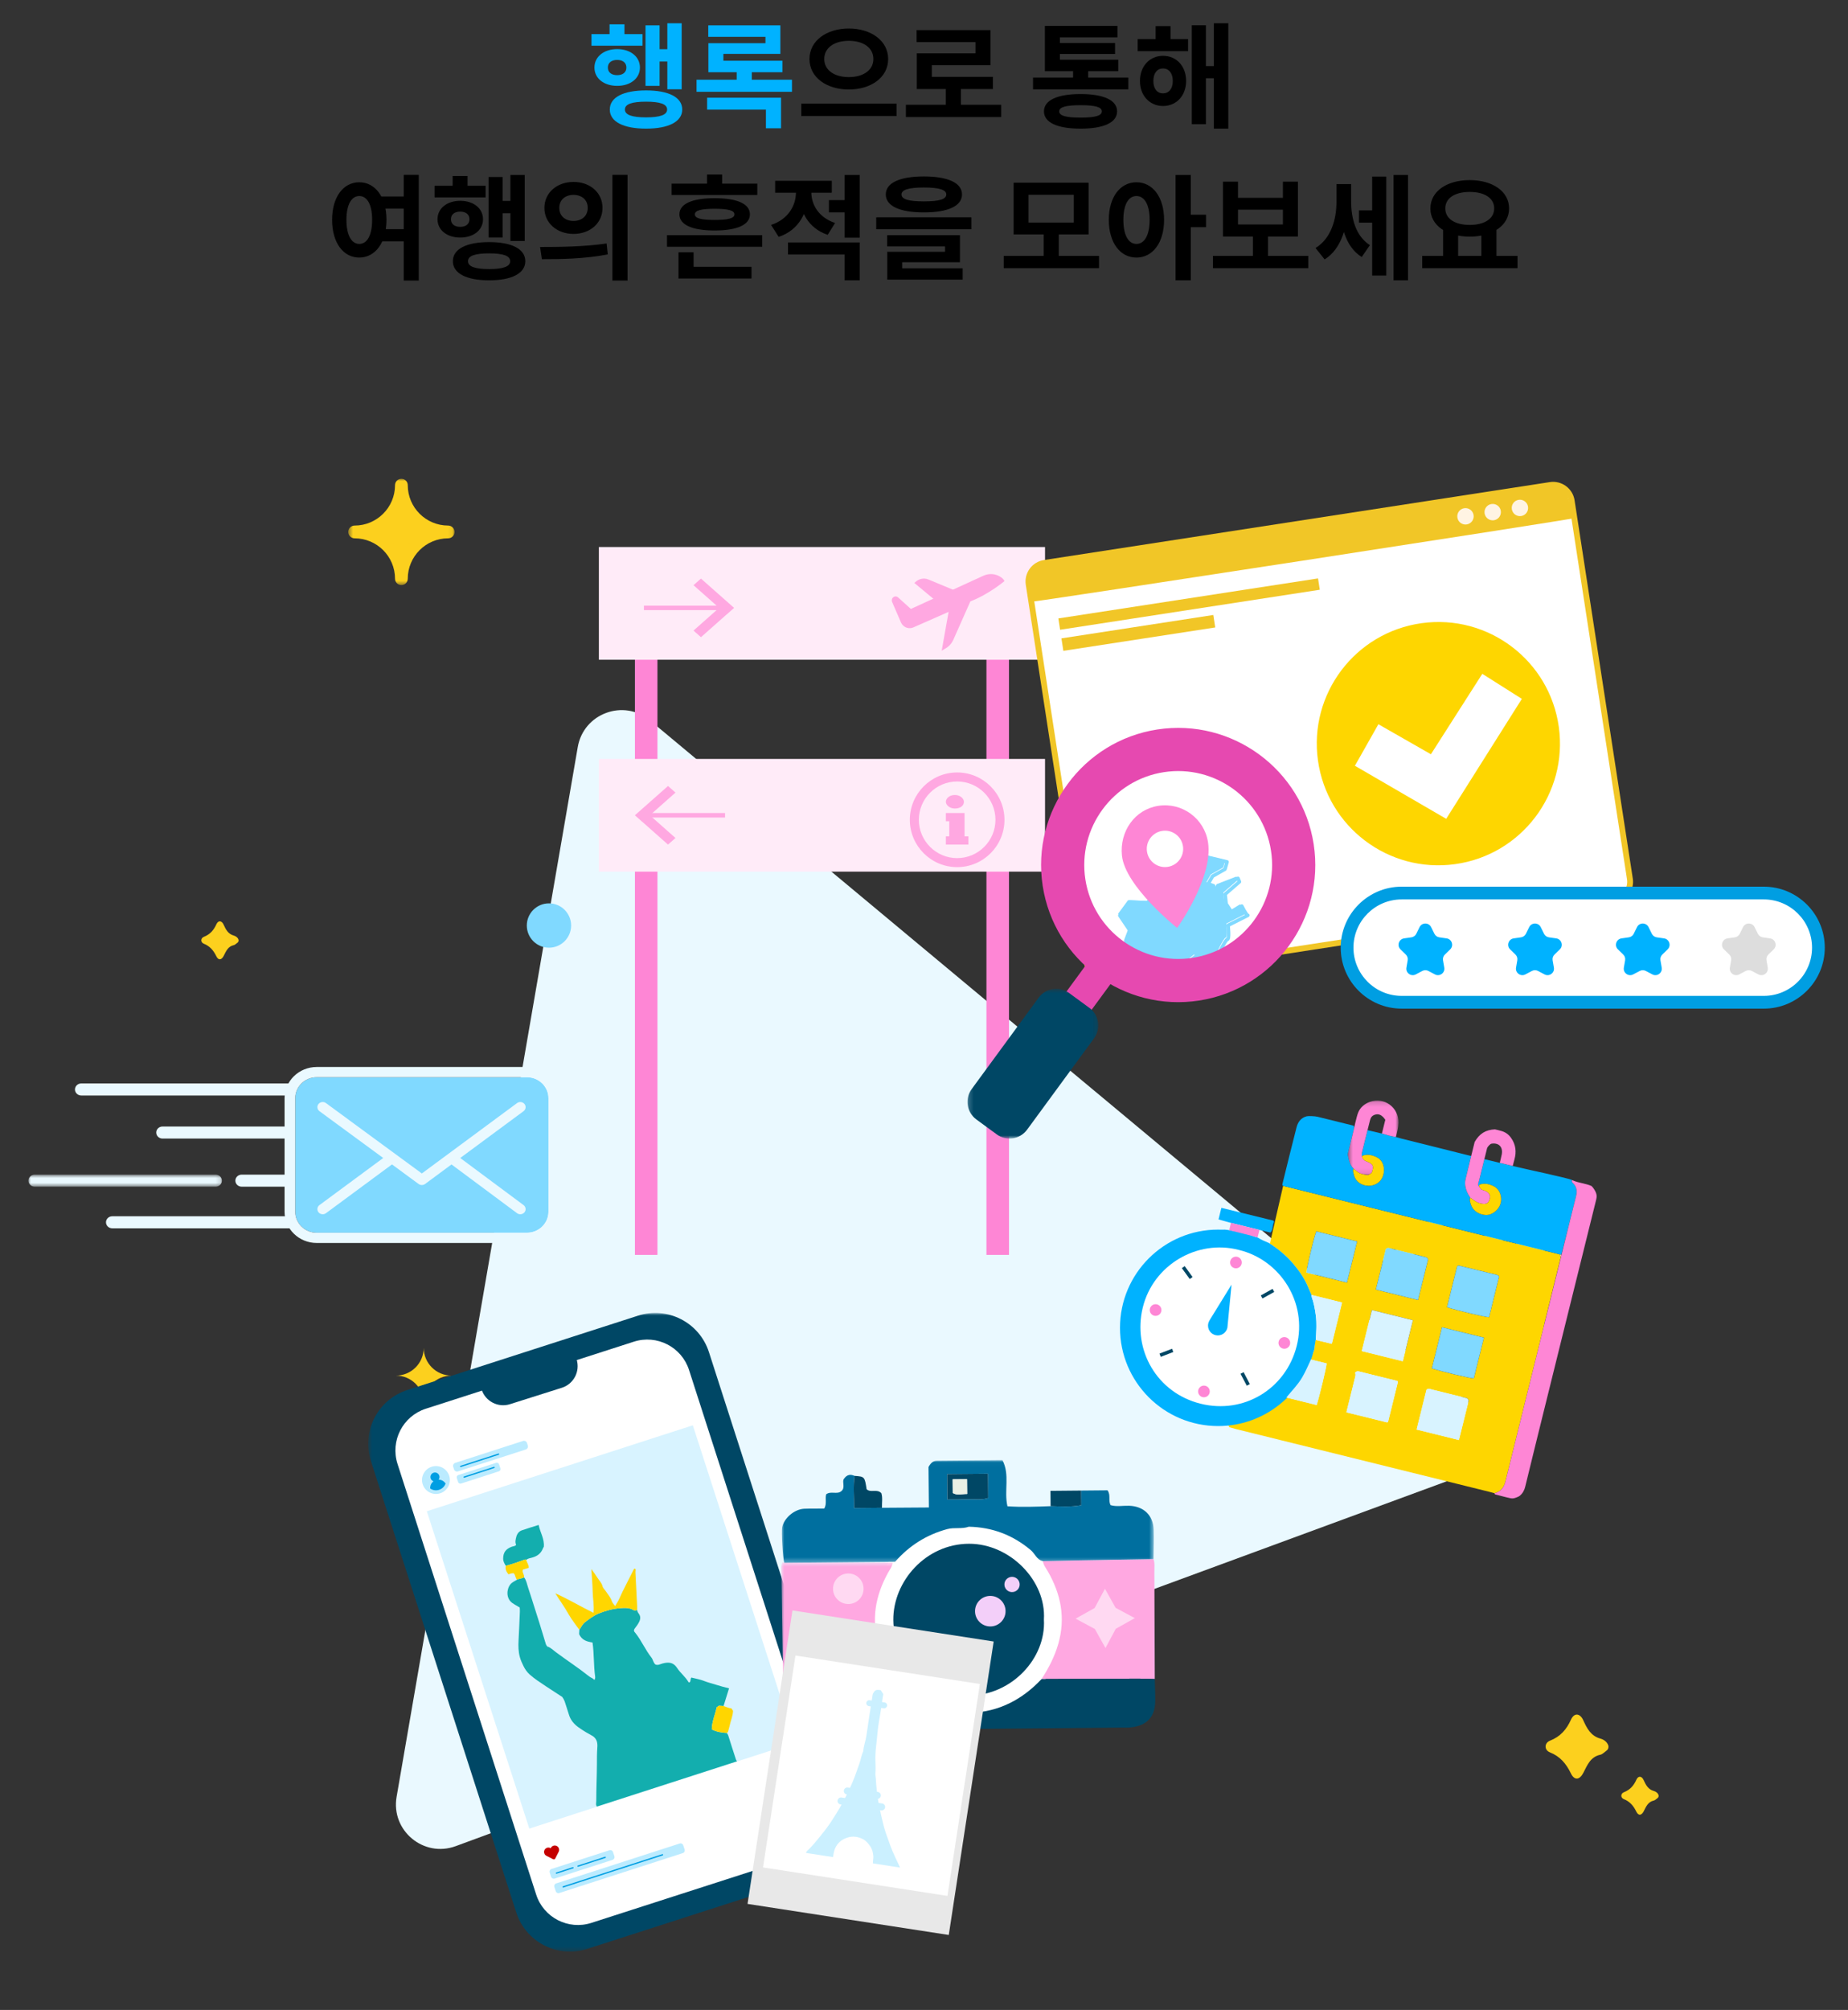 <svg width="390" height="424" viewBox="0 0 390 424" fill="none" xmlns="http://www.w3.org/2000/svg">
<rect x="0" y="0" width="390" height="424" fill="#333333" stroke="none"/>
<path d="M140.833 4.912H143.857V18.832H140.833V4.912ZM138.121 10.384H141.673V12.976H138.121V10.384ZM136.225 5.344H139.201V18.112H136.225V5.344ZM124.825 7.192H135.601V9.64H124.825V7.192ZM130.249 10.36C133.033 10.36 135.049 11.944 135.049 14.248C135.049 16.552 133.033 18.112 130.249 18.112C127.465 18.112 125.449 16.552 125.449 14.248C125.449 11.944 127.465 10.36 130.249 10.36ZM130.249 12.64C129.073 12.64 128.281 13.216 128.281 14.248C128.281 15.28 129.073 15.856 130.249 15.856C131.401 15.856 132.193 15.28 132.193 14.248C132.193 13.216 131.401 12.64 130.249 12.64ZM128.641 5.128H131.785V8.872H128.641V5.128ZM136.345 19.072C141.097 19.072 143.977 20.512 143.977 23.104C143.977 25.672 141.097 27.136 136.345 27.136C131.569 27.136 128.689 25.672 128.689 23.104C128.689 20.512 131.569 19.072 136.345 19.072ZM136.345 21.448C133.369 21.448 131.881 21.952 131.881 23.104C131.881 24.232 133.369 24.76 136.345 24.76C139.297 24.76 140.785 24.232 140.785 23.104C140.785 21.952 139.297 21.448 136.345 21.448ZM146.999 16.816H167.135V19.36H146.999V16.816ZM149.471 5.344H164.687V11.368H152.663V13.768H149.495V9.112H161.543V7.768H149.471V5.344ZM149.495 12.808H165.119V15.232H149.495V12.808ZM155.471 13.984H158.663V18.208H155.471V13.984ZM149.231 20.608H164.831V27.064H161.639V23.128H149.231V20.608Z" fill="#00B2FF"/>
<path d="M179.133 6.016C183.813 6.016 187.437 8.584 187.437 12.448C187.437 16.336 183.813 18.88 179.133 18.88C174.453 18.88 170.829 16.336 170.829 12.448C170.829 8.584 174.453 6.016 179.133 6.016ZM179.133 8.608C176.109 8.608 173.949 10.048 173.949 12.448C173.949 14.824 176.109 16.264 179.133 16.264C182.157 16.264 184.317 14.824 184.317 12.448C184.317 10.048 182.157 8.608 179.133 8.608ZM169.101 21.856H189.213V24.472H169.101V21.856ZM191.179 22.096H211.291V24.688H191.179V22.096ZM199.603 17.896H202.795V23.152H199.603V17.896ZM193.435 6.352H209.035V13.744H196.651V17.488H193.483V11.248H205.867V8.872H193.435V6.352ZM193.483 16.216H209.539V18.784H193.483V16.216ZM218.014 16.36H238.126V18.856H218.014V16.36ZM226.462 13.984H229.654V17.272H226.462V13.984ZM220.51 12.592H235.99V15.016H220.51V12.592ZM220.51 5.464H235.822V7.888H223.678V13.96H220.51V5.464ZM222.79 9.064H235.318V11.392H222.79V9.064ZM228.046 19.84C232.918 19.84 235.75 21.136 235.75 23.488C235.75 25.864 232.918 27.136 228.046 27.136C223.15 27.136 220.318 25.864 220.318 23.488C220.318 21.136 223.15 19.84 228.046 19.84ZM228.046 22.192C224.95 22.192 223.534 22.576 223.534 23.488C223.534 24.424 224.95 24.808 228.046 24.808C231.118 24.808 232.534 24.424 232.534 23.488C232.534 22.576 231.118 22.192 228.046 22.192ZM240.092 8.248H250.724V10.792H240.092V8.248ZM245.444 11.776C248.276 11.776 250.316 13.96 250.316 17.08C250.316 20.176 248.276 22.36 245.444 22.36C242.636 22.36 240.572 20.176 240.572 17.08C240.572 13.96 242.636 11.776 245.444 11.776ZM245.444 14.44C244.244 14.44 243.404 15.4 243.404 17.08C243.404 18.76 244.244 19.696 245.444 19.696C246.644 19.696 247.508 18.76 247.508 17.08C247.508 15.4 246.644 14.44 245.444 14.44ZM256.172 4.912H259.22V27.136H256.172V4.912ZM253.508 13.936H257.18V16.504H253.508V13.936ZM251.516 5.32H254.492V26.2H251.516V5.32ZM243.884 5.512H247.028V9.856H243.884V5.512ZM79.662 41.448H85.71V44.016H79.662V41.448ZM79.662 48.336H85.71V50.904H79.662V48.336ZM75.822 38.448C79.134 38.448 81.558 41.52 81.558 46.368C81.558 51.264 79.134 54.336 75.822 54.336C72.486 54.336 70.086 51.264 70.086 46.368C70.086 41.52 72.486 38.448 75.822 38.448ZM75.822 41.352C74.214 41.352 73.11 43.104 73.11 46.368C73.11 49.68 74.214 51.456 75.822 51.456C77.454 51.456 78.534 49.68 78.534 46.368C78.534 43.104 77.454 41.352 75.822 41.352ZM85.206 36.888H88.374V59.184H85.206V36.888ZM107.716 36.912H110.74V50.832H107.716V36.912ZM105.004 42.384H108.556V44.976H105.004V42.384ZM103.108 37.344H106.084V50.112H103.108V37.344ZM91.708 39.192H102.484V41.64H91.708V39.192ZM97.132 42.36C99.916 42.36 101.932 43.944 101.932 46.248C101.932 48.552 99.916 50.112 97.132 50.112C94.348 50.112 92.332 48.552 92.332 46.248C92.332 43.944 94.348 42.36 97.132 42.36ZM97.132 44.64C95.956 44.64 95.164 45.216 95.164 46.248C95.164 47.28 95.956 47.856 97.132 47.856C98.284 47.856 99.076 47.28 99.076 46.248C99.076 45.216 98.284 44.64 97.132 44.64ZM95.524 37.128H98.668V40.872H95.524V37.128ZM103.228 51.072C107.98 51.072 110.86 52.512 110.86 55.104C110.86 57.672 107.98 59.136 103.228 59.136C98.452 59.136 95.572 57.672 95.572 55.104C95.572 52.512 98.452 51.072 103.228 51.072ZM103.228 53.448C100.252 53.448 98.764 53.952 98.764 55.104C98.764 56.232 100.252 56.76 103.228 56.76C106.18 56.76 107.668 56.232 107.668 55.104C107.668 53.952 106.18 53.448 103.228 53.448ZM121.034 38.376C124.538 38.376 127.154 40.656 127.154 43.848C127.154 47.064 124.538 49.344 121.034 49.344C117.554 49.344 114.89 47.064 114.89 43.848C114.89 40.656 117.554 38.376 121.034 38.376ZM121.034 41.112C119.33 41.112 118.034 42.12 118.034 43.848C118.034 45.6 119.33 46.608 121.034 46.608C122.738 46.608 124.034 45.6 124.034 43.848C124.034 42.12 122.738 41.112 121.034 41.112ZM129.242 36.888H132.434V59.184H129.242V36.888ZM114.362 54.672L113.978 52.104C117.89 52.104 123.338 52.056 128.018 51.36L128.258 53.664C123.434 54.624 118.202 54.672 114.362 54.672ZM140.765 49.608H160.853V52.056H140.765V49.608ZM143.189 56.28H158.597V58.752H143.189V56.28ZM143.189 53.232H146.381V57.792H143.189V53.232ZM141.725 38.736H159.821V41.136H141.725V38.736ZM150.821 41.808C155.549 41.808 158.261 42.984 158.261 45.216C158.261 47.424 155.549 48.624 150.821 48.624C146.093 48.624 143.381 47.424 143.381 45.216C143.381 42.984 146.093 41.808 150.821 41.808ZM150.821 44.04C147.941 44.04 146.645 44.4 146.645 45.216C146.645 46.056 147.941 46.392 150.821 46.392C153.677 46.392 154.997 46.056 154.997 45.216C154.997 44.4 153.677 44.04 150.821 44.04ZM149.213 36.816H152.405V40.248H149.213V36.816ZM167.979 39.12H170.571V40.536C170.571 44.712 168.603 48.576 164.331 49.968L162.723 47.448C166.395 46.248 167.979 43.32 167.979 40.536V39.12ZM168.651 39.12H171.219V40.536C171.219 43.128 172.731 45.864 176.235 47.04L174.675 49.536C170.547 48.168 168.651 44.472 168.651 40.536V39.12ZM174.939 42.216H179.163V44.808H174.939V42.216ZM163.587 38.136H175.539V40.656H163.587V38.136ZM166.299 51.144H181.443V59.136H178.251V53.688H166.299V51.144ZM178.251 36.912H181.443V50.136H178.251V36.912ZM194.977 37.224C200.041 37.224 203.017 38.568 203.017 41.016C203.017 43.464 200.041 44.808 194.977 44.808C189.889 44.808 186.937 43.464 186.937 41.016C186.937 38.568 189.889 37.224 194.977 37.224ZM194.977 39.552C191.761 39.552 190.249 40.032 190.249 41.016C190.249 42.048 191.761 42.48 194.977 42.48C198.193 42.48 199.705 42.048 199.705 41.016C199.705 40.032 198.193 39.552 194.977 39.552ZM184.921 45.84H205.009V48.36H184.921V45.84ZM187.225 49.608H202.585V55.32H190.393V57.288H187.249V53.112H199.441V51.984H187.225V49.608ZM187.249 56.592H203.161V58.992H187.249V56.592ZM211.828 53.976H231.94V56.568H211.828V53.976ZM220.252 49.056H223.444V54.576H220.252V49.056ZM213.916 38.544H229.732V49.464H213.916V38.544ZM226.612 41.088H217.06V46.944H226.612V41.088ZM239.834 38.448C243.218 38.448 245.666 41.52 245.666 46.368C245.666 51.264 243.218 54.336 239.834 54.336C236.45 54.336 234.002 51.264 234.002 46.368C234.002 41.52 236.45 38.448 239.834 38.448ZM239.834 41.352C238.178 41.352 237.074 43.104 237.074 46.368C237.074 49.68 238.178 51.456 239.834 51.456C241.49 51.456 242.618 49.68 242.618 46.368C242.618 43.104 241.49 41.352 239.834 41.352ZM248.09 36.912H251.306V59.136H248.09V36.912ZM250.586 45.288H254.522V47.928H250.586V45.288ZM255.984 53.976H276.096V56.568H255.984V53.976ZM264.408 49.224H267.6V54.6H264.408V49.224ZM258.096 38.328H261.264V41.736H270.744V38.328H273.912V49.896H258.096V38.328ZM261.264 44.232V47.352H270.744V44.232H261.264ZM286.798 44.376H290.47V46.968H286.798V44.376ZM282.046 38.832H284.494V42.576C284.494 47.616 283.102 52.536 279.55 54.72L277.63 52.32C280.894 50.304 282.046 46.344 282.046 42.576V38.832ZM282.742 38.832H285.142V42.432C285.142 46.056 286.078 49.752 289.102 51.72L287.374 54.216C283.846 52.032 282.742 47.232 282.742 42.432V38.832ZM294.094 36.912H297.142V59.136H294.094V36.912ZM289.582 37.248H292.558V58.128H289.582V37.248ZM304.556 48.192H307.724V54.432H304.556V48.192ZM312.62 48.192H315.812V54.432H312.62V48.192ZM300.14 53.976H320.252V56.568H300.14V53.976ZM310.172 37.992C314.948 37.992 318.476 40.344 318.476 43.968C318.476 47.592 314.948 49.92 310.172 49.92C305.372 49.92 301.868 47.592 301.868 43.968C301.868 40.344 305.372 37.992 310.172 37.992ZM310.172 40.488C307.076 40.488 305.012 41.76 305.012 43.968C305.012 46.152 307.076 47.448 310.172 47.448C313.268 47.448 315.332 46.152 315.332 43.968C315.332 41.76 313.268 40.488 310.172 40.488Z" fill="black"/>
<path fill-rule="evenodd" clip-rule="evenodd" d="M223.511 223.899L137.18 151.981C131.63 147.358 123.159 150.477 121.93 157.592L102.814 268.316L83.698 379.04C82.467 386.157 89.404 391.935 96.181 389.441L201.629 350.635L307.077 311.828C313.854 309.334 315.391 300.439 309.843 295.817L223.511 223.899Z" fill="#EAF9FF"/>
<path fill-rule="evenodd" clip-rule="evenodd" d="M133.992 264.718H138.748V126.808H133.992V264.718Z" fill="#FE86D5"/>
<path fill-rule="evenodd" clip-rule="evenodd" d="M208.178 264.718H212.934V126.808H208.178V264.718Z" fill="#FE86D5"/>
<path fill-rule="evenodd" clip-rule="evenodd" d="M126.383 139.172H220.542V115.394H126.383V139.172Z" fill="#FFEBF8"/>
<path fill-rule="evenodd" clip-rule="evenodd" d="M190.127 131.273L188.275 126.992C188.096 126.577 188.27 126.089 188.663 125.893C188.95 125.756 189.289 125.803 189.527 126.02L192.229 128.457L207.529 121.453C208.772 120.885 210.228 121 211.33 121.825C211.628 122.048 211.871 122.301 211.982 122.582C211.982 122.582 208.611 125.411 204.784 126.86L201.197 134.945C200.861 135.703 200.307 136.33 199.614 136.745L198.733 137.269L200.194 129.074L192.758 132.35C192.348 132.53 191.892 132.564 191.46 132.444C190.87 132.287 190.379 131.853 190.127 131.273Z" fill="#FFA8E1"/>
<path fill-rule="evenodd" clip-rule="evenodd" d="M197.576 126.808L201.521 124.567L195.947 122.249C195.012 121.86 193.986 122.054 193.181 122.776L192.961 122.976L197.576 126.808Z" fill="#FFA8E1"/>
<path fill-rule="evenodd" clip-rule="evenodd" d="M135.894 128.71H152.063V127.759H135.894V128.71Z" fill="#FFA8E1"/>
<path fill-rule="evenodd" clip-rule="evenodd" d="M154.917 128.229L147.929 122.052L146.357 123.445L151.762 128.233L146.357 133.022L147.929 134.417L153.336 129.627L153.342 129.634L154.917 128.24L154.909 128.233L154.917 128.229Z" fill="#FFA8E1"/>
<path fill-rule="evenodd" clip-rule="evenodd" d="M126.383 183.874H220.542V160.096H126.383V183.874Z" fill="#FFEBF8"/>
<path fill-rule="evenodd" clip-rule="evenodd" d="M136.845 172.46H153.014V171.509H136.845V172.46Z" fill="#FFA8E1"/>
<path fill-rule="evenodd" clip-rule="evenodd" d="M133.992 171.978L140.978 165.803L142.552 167.196L137.145 171.985L142.552 176.774L140.978 178.167L135.573 173.379L135.565 173.385L133.992 171.992L133.998 171.985L133.992 171.978Z" fill="#FFA8E1"/>
<path fill-rule="evenodd" clip-rule="evenodd" d="M201.503 167.705C202.709 167.705 203.423 168.492 203.423 169.137C203.423 169.914 202.741 170.558 201.503 170.558C200.404 170.558 199.618 169.814 199.618 169.137C199.618 168.492 200.283 167.705 201.503 167.705ZM199.618 178.167V176.424H200.333V173.241H199.618V171.509H203.556V176.424H204.374V178.167H199.618Z" fill="#FFA8E1"/>
<path fill-rule="evenodd" clip-rule="evenodd" d="M201.995 164.851C197.539 164.851 193.912 168.477 193.912 172.935C193.912 177.393 197.539 181.02 201.995 181.02C206.453 181.02 210.08 177.393 210.08 172.935C210.08 168.477 206.453 164.851 201.995 164.851ZM201.995 182.922C196.489 182.922 192.009 178.443 192.009 172.935C192.009 167.429 196.489 162.949 201.995 162.949C207.503 162.949 211.983 167.429 211.983 172.935C211.983 178.443 207.503 182.922 201.995 182.922Z" fill="#FFA8E1"/>
<path fill-rule="evenodd" clip-rule="evenodd" d="M120.528 195.239C120.528 197.821 118.434 199.915 115.853 199.915C113.271 199.915 111.177 197.821 111.177 195.239C111.177 192.658 113.271 190.564 115.853 190.564C118.434 190.564 120.528 192.658 120.528 195.239Z" fill="#80D9FF"/>
<path fill-rule="evenodd" clip-rule="evenodd" d="M340.654 189.939L233.904 206.377C231.737 206.709 229.711 205.227 229.378 203.061L217.092 123.273C216.758 121.107 218.244 119.083 220.41 118.75L327.16 102.31C329.327 101.978 331.353 103.461 331.687 105.625L343.972 185.415C344.306 187.58 342.82 189.604 340.654 189.939Z" fill="white"/>
<path fill-rule="evenodd" clip-rule="evenodd" d="M220.317 118.14L327.068 101.7C329.57 101.316 331.911 103.03 332.296 105.53L344.582 185.321C344.968 187.822 343.252 190.16 340.748 190.547L233.998 206.985C231.494 207.37 229.154 205.655 228.769 203.154L216.483 123.366C216.097 120.864 217.814 118.525 220.317 118.14ZM343.364 185.508L331.078 105.718C330.797 103.891 329.085 102.638 327.255 102.919L220.504 119.358C218.674 119.64 217.42 121.349 217.701 123.179L229.987 202.966C230.269 204.795 231.979 206.048 233.81 205.767L340.56 189.329C342.39 189.046 343.645 187.336 343.364 185.508Z" fill="#F1C627"/>
<path fill-rule="evenodd" clip-rule="evenodd" d="M278.526 124.407L223.723 132.847L223.355 130.455L278.158 122.016L278.526 124.407Z" fill="#F1C627"/>
<path fill-rule="evenodd" clip-rule="evenodd" d="M256.461 132.359L224.409 137.295L224.004 134.665L256.055 129.729L256.461 132.359Z" fill="#F1C627"/>
<path fill-rule="evenodd" clip-rule="evenodd" d="M217.658 126.938C217.658 126.938 215.509 120.481 220.41 118.749L327.162 102.31C329.327 101.977 330.459 103.272 330.49 103.471L332.251 109.294C332.281 109.489 217.686 127.134 217.658 126.938Z" fill="#F1C627"/>
<path fill-rule="evenodd" clip-rule="evenodd" d="M310.983 108.655C311.127 109.597 310.48 110.484 309.537 110.63C308.59 110.777 307.708 110.125 307.563 109.181C307.417 108.235 308.064 107.352 309.008 107.207C309.952 107.06 310.838 107.711 310.983 108.655Z" fill="#FFF4E3"/>
<path fill-rule="evenodd" clip-rule="evenodd" d="M316.728 107.768C316.873 108.712 316.226 109.599 315.282 109.745C314.338 109.89 313.454 109.238 313.308 108.295C313.163 107.35 313.811 106.468 314.755 106.323C315.699 106.177 316.583 106.827 316.728 107.768Z" fill="#FFF4E3"/>
<path fill-rule="evenodd" clip-rule="evenodd" d="M322.473 106.886C322.618 107.829 321.97 108.716 321.026 108.859C320.082 109.003 319.199 108.354 319.055 107.411C318.907 106.466 319.555 105.581 320.501 105.435C321.444 105.292 322.328 105.942 322.473 106.886Z" fill="#FFF4E3"/>
<mask id="mask0_666_1026" style="mask-type:alpha" maskUnits="userSpaceOnUse" x="214" y="153" width="73" height="60">
<path fill-rule="evenodd" clip-rule="evenodd" d="M214.241 163.549L221.779 212.485L286.741 202.484L279.204 153.546" fill="white"/>
</mask>
<g mask="url(#mask0_666_1026)">
<path fill-rule="evenodd" clip-rule="evenodd" d="M262.978 192.719L258.798 194.83C258.798 194.83 259.143 197.717 258.665 197.788C258.187 197.862 256.583 201.44 256.583 201.44L253.852 202.156L251.967 201.366L250.313 202.7L245.779 202.516L244.081 203.562L238.199 201.623L237.206 198.352L238.109 195.961L235.954 192.765L238.058 189.896L242.003 190.071L244.408 187.253L247.446 186L251.105 187.495L252.362 187.398L252.245 186.632L250.487 184.749L250.707 179.82L252.379 179.853L252.731 182.151L253.106 180.134L258.595 181.445L258.147 182.982L255.536 184.46L254.609 186.072L255.75 186.487L256.148 187.796L256.735 186.53L260.893 184.909L261.202 185.646L258.178 188.267L258.39 190.288L259.547 192.073L261.696 190.76C261.696 190.76 262.691 192.763 262.978 192.719Z" fill="#80D9FF"/>
</g>
<mask id="mask1_666_1026" style="mask-type:alpha" maskUnits="userSpaceOnUse" x="214" y="153" width="73" height="60">
<path fill-rule="evenodd" clip-rule="evenodd" d="M214.241 163.549L221.779 212.485L286.741 202.484L279.204 153.546L214.241 163.549Z" fill="white"/>
</mask>
<g mask="url(#mask1_666_1026)">
<path fill-rule="evenodd" clip-rule="evenodd" d="M250.708 180.174C250.717 179.973 250.884 179.816 251.085 179.82L252.756 179.854C252.937 179.857 253.088 179.99 253.115 180.168L253.142 180.345C253.171 180.284 253.217 180.232 253.275 180.194C253.36 180.139 253.464 180.121 253.562 180.144L259.051 181.456C259.15 181.479 259.235 181.542 259.285 181.63C259.336 181.717 259.349 181.822 259.321 181.92L258.873 183.456C258.846 183.549 258.784 183.628 258.7 183.675L256.177 185.103L255.521 186.245L256.246 186.509C256.356 186.549 256.441 186.638 256.474 186.749L256.59 187.13L256.77 186.744C256.81 186.657 256.882 186.589 256.971 186.555L261.129 184.934C261.316 184.862 261.527 184.951 261.605 185.136L261.914 185.873C261.976 186.021 261.936 186.192 261.815 186.296L258.937 188.791L259.12 190.531L260.032 191.939L261.873 190.814C261.961 190.76 262.069 190.745 262.169 190.774C262.268 190.803 262.352 190.872 262.398 190.965L262.4 190.97L262.408 190.987L262.44 191.048C262.467 191.102 262.506 191.179 262.554 191.271C262.651 191.456 262.782 191.7 262.921 191.942C263.061 192.186 263.204 192.418 263.325 192.582C263.378 192.654 263.42 192.703 263.449 192.733C263.565 192.765 263.663 192.855 263.702 192.976C263.757 193.15 263.678 193.338 263.516 193.42L259.564 195.415C259.57 195.475 259.577 195.543 259.584 195.619C259.609 195.894 259.638 196.265 259.652 196.639C259.665 197.01 259.664 197.401 259.626 197.712C259.607 197.864 259.576 198.023 259.519 198.156C259.475 198.26 259.37 198.451 259.152 198.512C259.138 198.525 259.118 198.545 259.09 198.578C259.018 198.662 258.927 198.79 258.822 198.958C258.614 199.289 258.374 199.731 258.146 200.18C257.918 200.628 257.704 201.073 257.547 201.408C257.469 201.575 257.405 201.713 257.36 201.811L257.309 201.923L257.296 201.953L257.293 201.959L257.292 201.962C257.246 202.064 257.156 202.141 257.047 202.169L254.317 202.884C254.238 202.905 254.155 202.899 254.08 202.868L252.398 202.164L250.916 203.359C250.846 203.416 250.758 203.444 250.669 203.441L246.248 203.261L244.646 204.248C244.553 204.306 244.439 204.318 244.335 204.284L238.454 202.345C238.339 202.308 238.25 202.216 238.215 202.1L237.222 198.829C237.198 198.751 237.201 198.668 237.23 198.591L238.065 196.379L236.017 193.342C235.93 193.212 235.933 193.042 236.026 192.916L238.13 190.048C238.203 189.948 238.321 189.891 238.445 189.897L242.209 190.064L244.496 187.383C244.534 187.338 244.582 187.303 244.637 187.281L247.676 186.028C247.766 185.991 247.867 185.99 247.957 186.027L251.535 187.489L252.306 187.43L252.267 187.171L250.586 185.373C250.518 185.3 250.483 185.203 250.487 185.103L250.708 180.174ZM256.689 201.497C256.734 201.399 256.798 201.259 256.876 201.093C257.035 200.754 257.253 200.301 257.485 199.844C257.717 199.39 257.969 198.923 258.195 198.563C258.308 198.384 258.42 198.221 258.527 198.096C258.58 198.034 258.639 197.973 258.702 197.922C258.737 197.894 258.787 197.858 258.85 197.831C258.864 197.786 258.878 197.717 258.89 197.621C258.921 197.37 258.924 197.026 258.911 196.666C258.898 196.31 258.871 195.954 258.846 195.686C258.834 195.553 258.822 195.442 258.814 195.364L258.804 195.275L258.801 195.252L258.801 195.246L258.8 195.244C258.782 195.09 258.862 194.94 259.001 194.87L262.71 192.997C262.569 192.801 262.417 192.552 262.278 192.311C262.143 192.075 262.016 191.839 261.919 191.654L260.11 192.76C259.939 192.865 259.716 192.814 259.606 192.645L258.45 190.86C258.418 190.811 258.399 190.755 258.392 190.697L258.18 188.676C258.167 188.556 258.214 188.437 258.306 188.357L261.127 185.912L261.061 185.756L257.379 187.191L256.854 188.322C256.789 188.462 256.645 188.547 256.492 188.536C256.339 188.525 256.208 188.421 256.164 188.274L255.819 187.142L254.853 186.791C254.75 186.754 254.669 186.673 254.632 186.57C254.594 186.467 254.604 186.353 254.659 186.258L255.585 184.646C255.618 184.588 255.666 184.541 255.724 184.508L258.204 183.105L258.501 182.086L253.769 180.956L253.466 182.59C253.432 182.767 253.276 182.895 253.095 182.892C252.915 182.889 252.763 182.757 252.735 182.578L252.43 180.588L251.431 180.568L251.234 184.981L252.887 186.749C252.937 186.804 252.971 186.872 252.982 186.946L253.099 187.713C253.115 187.815 253.087 187.918 253.023 187.999C252.959 188.08 252.864 188.13 252.761 188.138L251.504 188.235C251.447 188.239 251.389 188.23 251.335 188.208L247.818 186.771L245.002 187.932L242.656 190.682C242.582 190.769 242.472 190.817 242.357 190.812L238.61 190.646L236.777 193.144L238.787 196.124C238.854 196.224 238.869 196.35 238.826 196.462L237.967 198.735L238.868 201.702L244.404 203.527L245.955 202.571C246.018 202.532 246.091 202.513 246.165 202.516L250.56 202.695L252.105 201.448C252.211 201.362 252.355 201.342 252.481 201.395L254.25 202.135L256.689 201.497Z" fill="#80D9FF"/>
</g>
<mask id="mask2_666_1026" style="mask-type:alpha" maskUnits="userSpaceOnUse" x="214" y="153" width="73" height="60">
<path fill-rule="evenodd" clip-rule="evenodd" d="M214.241 163.549L221.779 212.485L286.741 202.484L279.204 153.546" fill="white"/>
</mask>
<g mask="url(#mask2_666_1026)">
<path fill-rule="evenodd" clip-rule="evenodd" d="M236.77 180.471C237.436 187.018 248.423 195.744 248.423 195.744C248.423 195.744 256.094 185.178 254.938 177.672C254.164 172.658 249.472 169.218 244.458 169.99C239.439 170.762 236.261 175.421 236.77 180.471Z" fill="#FE86D5"/>
</g>
<mask id="mask3_666_1026" style="mask-type:alpha" maskUnits="userSpaceOnUse" x="214" y="153" width="73" height="60">
<path fill-rule="evenodd" clip-rule="evenodd" d="M214.241 163.549L221.779 212.485L286.741 202.484L279.204 153.546" fill="white"/>
</mask>
<g mask="url(#mask3_666_1026)">
<path fill-rule="evenodd" clip-rule="evenodd" d="M242.061 179.655C242.384 181.752 244.343 183.19 246.441 182.865C248.534 182.543 249.972 180.582 249.649 178.487C249.326 176.39 247.366 174.955 245.272 175.279C243.176 175.599 241.739 177.561 242.061 179.655Z" fill="white"/>
</g>
<path fill-rule="evenodd" clip-rule="evenodd" d="M229.052 185.496C230.716 196.3 240.859 203.728 251.659 202.064C262.462 200.4 269.895 190.266 268.233 179.464C266.57 168.662 256.427 161.222 245.626 162.886C234.826 164.55 227.39 174.696 229.052 185.496ZM220.048 186.879C217.621 171.117 228.472 156.312 244.239 153.885C260.007 151.456 274.808 162.307 277.237 178.075C279.665 193.843 268.811 208.64 253.045 211.068C237.278 213.494 222.477 202.649 220.048 186.879Z" fill="#E649B0"/>
<path fill-rule="evenodd" clip-rule="evenodd" d="M229.014 214.867L236.158 205.131L230.869 201.254L223.729 210.996L229.014 214.867Z" fill="#E649B0"/>
<mask id="mask4_666_1026" style="mask-type:alpha" maskUnits="userSpaceOnUse" x="204" y="208" width="28" height="33">
<path fill-rule="evenodd" clip-rule="evenodd" d="M204.178 208.578H231.78V240.179H204.178V208.578Z" fill="white"/>
</mask>
<g mask="url(#mask4_666_1026)">
<path fill-rule="evenodd" clip-rule="evenodd" d="M219.2 210.454L205.066 229.733C203.567 231.777 204.011 234.649 206.054 236.15L210.342 239.291C212.389 240.79 215.258 240.347 216.759 238.301L230.892 219.028C232.39 216.98 231.948 214.111 229.904 212.61L225.616 209.468C223.57 207.969 220.699 208.41 219.2 210.454Z" fill="#004765"/>
</g>
<path fill-rule="evenodd" clip-rule="evenodd" d="M328.97 153.344C330.92 167.38 321.123 180.341 307.086 182.291C293.05 184.241 280.088 174.441 278.138 160.404C276.188 146.369 285.989 133.407 300.024 131.459C314.062 129.509 327.021 139.309 328.97 153.344Z" fill="#FED600"/>
<path fill-rule="evenodd" clip-rule="evenodd" d="M290.894 152.778L285.937 161.539L305.204 172.729L321.169 147.427L312.822 142.143L301.977 159.11L290.894 152.778Z" fill="white"/>
<path fill-rule="evenodd" clip-rule="evenodd" d="M84.657 122.655C84.657 117.205 80.239 112.787 74.79 112.787C80.239 112.787 84.657 108.368 84.657 102.92C84.657 108.368 89.075 112.787 94.525 112.787C89.075 112.787 84.657 117.205 84.657 122.655Z" fill="#FCD01E"/>
<mask id="mask5_666_1026" style="mask-type:alpha" maskUnits="userSpaceOnUse" x="73" y="101" width="23" height="23">
<path fill-rule="evenodd" clip-rule="evenodd" d="M73.496 101H95.921V123.424H73.496V101Z" fill="white"/>
</mask>
<g mask="url(#mask5_666_1026)">
<path fill-rule="evenodd" clip-rule="evenodd" d="M80.162 112.213C82.083 113.252 83.669 114.839 84.709 116.76C85.749 114.839 87.334 113.252 89.257 112.213C87.334 111.172 85.749 109.587 84.709 107.665C83.669 109.587 82.083 111.172 80.162 112.213ZM84.709 123.424C83.967 123.424 83.365 122.823 83.365 122.08C83.365 117.38 79.54 113.558 74.841 113.558C74.099 113.558 73.496 112.955 73.496 112.213C73.496 111.471 74.099 110.868 74.841 110.868C79.54 110.868 83.365 107.044 83.365 102.345C83.365 101.602 83.967 101 84.709 101C85.451 101 86.054 101.602 86.054 102.345C86.054 107.044 89.877 110.868 94.576 110.868C95.318 110.868 95.921 111.471 95.921 112.213C95.921 112.955 95.318 113.558 94.576 113.558C89.877 113.558 86.054 117.38 86.054 122.08C86.054 122.823 85.451 123.424 84.709 123.424Z" fill="#FCD01E"/>
</g>
<path fill-rule="evenodd" clip-rule="evenodd" d="M61.292 259.113H23.689C22.958 259.113 22.365 258.544 22.365 257.842C22.365 257.141 22.958 256.572 23.689 256.572H61.292C62.022 256.572 62.615 257.141 62.615 257.842C62.615 258.544 62.022 259.113 61.292 259.113Z" fill="#EAF9FF"/>
<path fill-rule="evenodd" clip-rule="evenodd" d="M60.817 240.18H34.296C33.564 240.18 32.973 239.611 32.973 238.909C32.973 238.207 33.564 237.638 34.296 237.638H60.817C61.549 237.638 62.14 238.207 62.14 238.909C62.14 239.611 61.549 240.18 60.817 240.18Z" fill="#EAF9FF"/>
<path fill-rule="evenodd" clip-rule="evenodd" d="M60.817 250.329H51C50.269 250.329 49.675 249.76 49.675 249.058C49.675 248.356 50.269 247.788 51 247.788H60.817C61.549 247.788 62.14 248.356 62.14 249.058C62.14 249.76 61.549 250.329 60.817 250.329Z" fill="#EAF9FF"/>
<mask id="mask6_666_1026" style="mask-type:alpha" maskUnits="userSpaceOnUse" x="6" y="247" width="41" height="4">
<path fill-rule="evenodd" clip-rule="evenodd" d="M6 247.788H46.837V250.329H6V247.788Z" fill="white"/>
</mask>
<g mask="url(#mask6_666_1026)">
<path fill-rule="evenodd" clip-rule="evenodd" d="M45.514 250.329H7.324C6.592 250.329 5.999 249.76 5.999 249.058C5.999 248.356 6.592 247.788 7.324 247.788H45.514C46.244 247.788 46.837 248.356 46.837 249.058C46.837 249.76 46.244 250.329 45.514 250.329Z" fill="#EAF9FF"/>
</g>
<path fill-rule="evenodd" clip-rule="evenodd" d="M60.818 231.095H17.145C16.414 231.095 15.821 230.527 15.821 229.825C15.821 229.123 16.414 228.553 17.145 228.553H60.818C61.549 228.553 62.141 229.123 62.141 229.825C62.141 230.527 61.549 231.095 60.818 231.095Z" fill="#EAF9FF"/>
<path fill-rule="evenodd" clip-rule="evenodd" d="M115.745 255.618C115.745 258.058 113.713 260.044 111.215 260.044H66.833C64.337 260.044 62.304 258.058 62.304 255.618V231.667C62.304 229.225 64.337 227.241 66.833 227.241H111.215C113.713 227.241 115.745 229.225 115.745 231.667V255.618Z" fill="#80D9FF"/>
<path fill-rule="evenodd" clip-rule="evenodd" d="M115.745 255.618C115.745 258.058 113.713 260.044 111.215 260.044H66.833C64.338 260.044 62.305 258.058 62.305 255.618V231.667C62.305 229.225 64.338 227.241 66.833 227.241H111.215C113.713 227.241 115.745 229.225 115.745 231.667V255.618ZM111.215 225.081H66.833C63.097 225.081 60.056 228.035 60.056 231.667V255.618C60.056 259.248 63.097 262.204 66.833 262.204H111.215C114.954 262.204 117.994 259.248 117.994 255.618V231.667C117.994 228.035 114.954 225.081 111.215 225.081Z" fill="#EAF9FF"/>
<path fill-rule="evenodd" clip-rule="evenodd" d="M110.693 232.891C110.314 232.419 109.608 232.33 109.116 232.694L89.022 247.542L68.789 232.692C68.297 232.33 67.591 232.421 67.213 232.893C66.837 233.368 66.931 234.046 67.423 234.407L80.873 244.278L67.42 254.211C66.93 254.574 66.837 255.252 67.216 255.725C67.436 256.001 67.77 256.146 68.107 256.146C68.347 256.146 68.589 256.073 68.792 255.923L82.722 245.636L88.341 249.76C88.543 249.908 88.784 249.982 89.025 249.982C89.267 249.982 89.509 249.908 89.712 249.759L95.285 245.639L109.113 255.92C109.319 256.072 109.561 256.146 109.802 256.146C110.137 256.146 110.47 256.002 110.691 255.728C111.071 255.257 110.981 254.578 110.49 254.212L97.127 244.278L110.489 234.405C110.979 234.042 111.072 233.364 110.693 232.891Z" fill="#EAF9FF"/>
<path fill-rule="evenodd" clip-rule="evenodd" d="M89.42 296.047C89.42 292.806 86.794 290.18 83.555 290.18C86.794 290.18 89.42 287.554 89.42 284.313C89.42 287.554 92.047 290.18 95.287 290.18C92.047 290.18 89.42 292.806 89.42 296.047Z" fill="#FCD01E"/>
<path fill-rule="evenodd" clip-rule="evenodd" d="M294.206 267.609C293.811 267.609 293.417 267.456 293.122 267.15L286.464 260.285C285.884 259.686 285.899 258.732 286.497 258.151C287.093 257.571 288.049 257.585 288.631 258.184L294.297 264.027L301.596 257.727C302.172 257.23 303.028 257.239 303.593 257.749L310.171 263.683L317.199 257.368C317.789 256.838 318.689 256.855 319.256 257.406L326.341 264.261C326.941 264.84 326.956 265.796 326.376 266.395C325.797 266.993 324.841 267.009 324.242 266.431L318.17 260.554L311.177 266.836C310.602 267.351 309.731 267.351 309.158 266.833L302.56 260.883L295.192 267.243C294.906 267.488 294.556 267.609 294.206 267.609Z" fill="#AFFFED"/>
<path fill-rule="evenodd" clip-rule="evenodd" d="M50.355 198.304C50.371 198.616 50.254 198.769 50.081 198.889C49.836 199.059 49.607 199.318 49.336 199.378C48.092 199.647 47.703 200.677 47.211 201.636C46.74 202.549 46.094 202.632 45.649 201.715C45.056 200.494 44.305 199.592 43.006 199.071C42.299 198.79 42.306 197.906 43.027 197.622C44.334 197.107 45.096 196.228 45.663 194.977C46.061 194.099 46.789 194.173 47.19 195.052C47.66 196.08 48.133 197.029 49.365 197.365C49.814 197.489 50.251 197.834 50.355 198.304Z" fill="#FCD01E"/>
<path fill-rule="evenodd" clip-rule="evenodd" d="M350.034 378.755C350.05 379.067 349.933 379.22 349.76 379.34C349.515 379.51 349.286 379.77 349.015 379.829C347.771 380.098 347.382 381.129 346.89 382.087C346.419 383 345.773 383.083 345.328 382.166C344.735 380.945 343.984 380.043 342.685 379.522C341.978 379.241 341.985 378.357 342.706 378.073C344.013 377.558 344.775 376.679 345.342 375.428C345.74 374.55 346.468 374.624 346.869 375.505C347.339 376.532 347.812 377.48 349.044 377.816C349.493 377.94 349.93 378.285 350.034 378.755Z" fill="#FCD01E"/>
<path fill-rule="evenodd" clip-rule="evenodd" d="M339.453 368.349C339.48 368.875 339.283 369.133 338.99 369.334C338.578 369.622 338.193 370.059 337.736 370.16C335.638 370.613 334.985 372.35 334.154 373.964C333.363 375.504 332.271 375.643 331.521 374.098C330.52 372.041 329.258 370.519 327.067 369.644C325.876 369.169 325.887 367.678 327.101 367.2C329.305 366.332 330.59 364.849 331.546 362.743C332.217 361.261 333.442 361.388 334.119 362.869C334.911 364.601 335.708 366.201 337.784 366.768C338.543 366.976 339.279 367.559 339.453 368.349Z" fill="#FCD01E"/>
<path fill-rule="evenodd" clip-rule="evenodd" d="M372.238 211.428H295.807C289.455 211.428 284.287 206.26 284.287 199.908C284.287 193.556 289.455 188.389 295.807 188.389H372.238C378.59 188.389 383.758 193.556 383.758 199.908C383.758 206.26 378.59 211.428 372.238 211.428Z" fill="white"/>
<path fill-rule="evenodd" clip-rule="evenodd" d="M295.805 189.732C290.195 189.732 285.631 194.297 285.631 199.907C285.631 205.518 290.195 210.082 295.805 210.082H372.238C377.848 210.082 382.411 205.518 382.411 199.907C382.411 194.297 377.848 189.732 372.238 189.732H295.805ZM372.238 212.771H295.805C288.712 212.771 282.942 207 282.942 199.907C282.942 192.814 288.712 187.043 295.805 187.043H372.238C379.331 187.043 385.101 192.814 385.101 199.907C385.101 207 379.331 212.771 372.238 212.771Z" fill="#009EE2"/>
<path fill-rule="evenodd" clip-rule="evenodd" d="M300.173 204.819L298.78 205.552C297.785 206.075 296.619 205.229 296.81 204.12L297.076 202.569C297.151 202.128 297.006 201.679 296.685 201.367L295.558 200.269C294.752 199.483 295.197 198.115 296.311 197.953L297.869 197.727C298.31 197.663 298.694 197.384 298.891 196.984L299.586 195.573C300.085 194.565 301.524 194.565 302.021 195.573L302.719 196.984C302.917 197.384 303.299 197.663 303.741 197.727L305.298 197.953C306.412 198.115 306.855 199.483 306.05 200.269L304.923 201.367C304.603 201.679 304.458 202.128 304.533 202.569L304.799 204.12C304.99 205.229 303.826 206.075 302.83 205.552L301.435 204.819C301.041 204.611 300.568 204.611 300.173 204.819Z" fill="#00B2FF"/>
<path fill-rule="evenodd" clip-rule="evenodd" d="M323.306 204.819L321.913 205.552C320.918 206.075 319.753 205.229 319.944 204.12L320.209 202.569C320.284 202.128 320.139 201.679 319.819 201.367L318.692 200.269C317.886 199.483 318.331 198.115 319.444 197.953L321.001 197.727C321.443 197.663 321.825 197.385 322.023 196.984L322.72 195.573C323.218 194.563 324.657 194.563 325.155 195.573L325.853 196.984C326.05 197.385 326.432 197.663 326.874 197.727L328.432 197.953C329.545 198.115 329.99 199.483 329.185 200.269L328.058 201.367C327.736 201.679 327.591 202.128 327.666 202.569L327.933 204.12C328.122 205.229 326.958 206.075 325.963 205.552L324.57 204.819C324.174 204.611 323.701 204.611 323.306 204.819Z" fill="#00B2FF"/>
<path fill-rule="evenodd" clip-rule="evenodd" d="M346.06 204.819L344.667 205.552C343.67 206.075 342.506 205.229 342.697 204.12L342.963 202.569C343.038 202.128 342.893 201.679 342.573 201.367L341.445 200.269C340.639 199.483 341.084 198.115 342.198 197.953L343.755 197.727C344.197 197.663 344.579 197.385 344.777 196.984L345.473 195.573C345.972 194.563 347.411 194.563 347.908 195.573L348.606 196.984C348.804 197.385 349.186 197.663 349.628 197.727L351.185 197.953C352.299 198.115 352.744 199.483 351.938 200.269L350.81 201.367C350.49 201.679 350.345 202.128 350.42 202.569L350.686 204.12C350.877 205.229 349.712 206.075 348.717 205.552L347.324 204.819C346.928 204.611 346.455 204.611 346.06 204.819Z" fill="#00B2FF"/>
<path fill-rule="evenodd" clip-rule="evenodd" d="M368.435 204.819L367.042 205.552C366.046 206.075 364.882 205.229 365.072 204.12L365.339 202.569C365.414 202.128 365.267 201.679 364.947 201.367L363.821 200.269C363.015 199.483 363.459 198.115 364.574 197.953L366.131 197.727C366.573 197.663 366.955 197.384 367.153 196.984L367.849 195.573C368.348 194.565 369.787 194.565 370.284 195.573L370.981 196.984C371.178 197.384 371.56 197.663 372.003 197.727L373.561 197.953C374.675 198.115 375.118 199.483 374.313 200.269L373.186 201.367C372.866 201.679 372.721 202.128 372.796 202.569L373.061 204.12C373.252 205.229 372.087 206.075 371.092 205.552L369.698 204.819C369.304 204.611 368.831 204.611 368.435 204.819Z" fill="#DDDDDD"/>
<mask id="mask7_666_1026" style="mask-type:alpha" maskUnits="userSpaceOnUse" x="77" y="276" width="104" height="136">
<path fill-rule="evenodd" clip-rule="evenodd" d="M77.701 276.967H180.866V411.692H77.701V276.967Z" fill="white"/>
</mask>
<g mask="url(#mask7_666_1026)">
<path fill-rule="evenodd" clip-rule="evenodd" d="M123.933 411.116L172.608 395.437C178.865 393.421 182.303 386.715 180.289 380.457L149.613 285.225C147.598 278.967 140.891 275.528 134.633 277.544L85.96 293.222C79.701 295.238 76.261 301.945 78.278 308.204L108.952 403.435C110.969 409.692 117.675 413.131 123.933 411.116Z" fill="#004765"/>
</g>
<path fill-rule="evenodd" clip-rule="evenodd" d="M174.675 379.839L145.415 289.001C143.848 284.134 138.63 281.459 133.763 283.028L89.868 297.167C85 298.734 82.326 303.952 83.894 308.819L113.153 399.657C114.721 404.524 119.937 407.199 124.804 405.631L168.701 391.491C173.568 389.924 176.243 384.706 174.675 379.839Z" fill="white"/>
<path fill-rule="evenodd" clip-rule="evenodd" d="M118.563 292.752L107.631 296.211C105.112 297.007 102.424 295.612 101.628 293.093C101.299 292.056 101.874 290.948 102.911 290.62L119.21 285.464C120.246 285.136 121.353 285.71 121.682 286.748C122.478 289.267 121.082 291.955 118.563 292.752Z" fill="#004765"/>
<path fill-rule="evenodd" clip-rule="evenodd" d="M105.277 310.377L97.308 312.952C97.046 313.036 96.766 312.893 96.681 312.631L96.408 311.783C96.322 311.52 96.466 311.24 96.728 311.156L104.697 308.581C104.958 308.497 105.239 308.641 105.324 308.902L105.597 309.751C105.682 310.012 105.539 310.293 105.277 310.377Z" fill="#BBEBFF"/>
<path fill-rule="evenodd" clip-rule="evenodd" d="M167.839 367.609L111.702 385.741L90.078 318.798L146.216 300.666L167.839 367.609Z" fill="#D8F3FF"/>
<path fill-rule="evenodd" clip-rule="evenodd" d="M94.798 311.306C95.297 312.851 94.45 314.507 92.904 315.006C91.36 315.505 89.705 314.657 89.206 313.112C88.707 311.568 89.554 309.911 91.098 309.413C92.643 308.914 94.299 309.762 94.798 311.306Z" fill="#BBEBFF"/>
<path fill-rule="evenodd" clip-rule="evenodd" d="M92.572 312.131C92.741 311.893 92.803 311.584 92.706 311.285C92.544 310.784 92.005 310.509 91.504 310.67C91.002 310.832 90.727 311.37 90.889 311.872C90.986 312.17 91.217 312.386 91.492 312.479C91.018 312.835 90.751 313.409 90.789 314.004C91.323 314.365 92.009 314.486 92.668 314.272C93.328 314.06 93.814 313.561 94.035 312.957C93.718 312.45 93.165 312.141 92.572 312.131Z" fill="#009EE2"/>
<path fill-rule="evenodd" clip-rule="evenodd" d="M97.948 311.73C97.89 311.73 97.837 311.692 97.818 311.636C97.796 311.564 97.835 311.487 97.906 311.464L104.24 309.418C104.316 309.399 104.388 309.435 104.411 309.506C104.434 309.578 104.394 309.654 104.323 309.677L97.99 311.723C97.976 311.728 97.961 311.73 97.948 311.73Z" fill="#009EE2"/>
<path fill-rule="evenodd" clip-rule="evenodd" d="M109.489 305.447C109.512 305.519 109.473 305.596 109.401 305.619L106.633 306.513C106.562 306.536 106.485 306.497 106.462 306.426C106.439 306.354 106.478 306.278 106.549 306.255L109.318 305.36C109.389 305.337 109.466 305.376 109.489 305.447Z" fill="#282828"/>
<path fill-rule="evenodd" clip-rule="evenodd" d="M110.964 305.764L96.648 310.388C96.302 310.5 95.93 310.311 95.819 309.965L95.644 309.421C95.532 309.075 95.722 308.704 96.067 308.592L110.384 303.968C110.73 303.857 111.1 304.047 111.212 304.393L111.387 304.936C111.499 305.282 111.31 305.652 110.964 305.764Z" fill="#BBEBFF"/>
<path fill-rule="evenodd" clip-rule="evenodd" d="M97.219 309.474C97.162 309.474 97.109 309.438 97.09 309.38C97.068 309.309 97.106 309.232 97.177 309.209L105.18 306.624C105.257 306.602 105.328 306.642 105.35 306.711C105.374 306.783 105.335 306.86 105.264 306.883L97.262 309.468C97.247 309.472 97.233 309.474 97.219 309.474Z" fill="#009EE2"/>
<path fill-rule="evenodd" clip-rule="evenodd" d="M129.286 392.33L117.043 396.285C116.733 396.385 116.401 396.215 116.302 395.907L116.008 394.999C115.909 394.689 116.078 394.358 116.388 394.258L128.63 390.304C128.94 390.204 129.271 390.373 129.371 390.683L129.665 391.591C129.765 391.899 129.595 392.23 129.286 392.33Z" fill="#BBEBFF"/>
<path fill-rule="evenodd" clip-rule="evenodd" d="M117.425 395.268C117.368 395.268 117.315 395.23 117.296 395.174C117.274 395.102 117.312 395.025 117.383 395.002L120.886 393.871C120.963 393.849 121.034 393.889 121.057 393.958C121.08 394.029 121.041 394.107 120.97 394.129L117.468 395.261C117.453 395.266 117.439 395.268 117.425 395.268Z" fill="#009EE2"/>
<path fill-rule="evenodd" clip-rule="evenodd" d="M121.987 393.795C121.929 393.795 121.876 393.758 121.857 393.7C121.835 393.629 121.874 393.552 121.945 393.53L127.688 391.674C127.763 391.653 127.836 391.691 127.86 391.762C127.882 391.832 127.843 391.91 127.772 391.932L122.029 393.788C122.015 393.792 122 393.795 121.987 393.795Z" fill="#009EE2"/>
<path fill-rule="evenodd" clip-rule="evenodd" d="M144.102 390.909L118.025 399.332C117.717 399.431 117.386 399.263 117.286 398.953L116.992 398.045C116.892 397.736 117.062 397.404 117.371 397.305L143.448 388.882C143.756 388.782 144.088 388.952 144.188 389.261L144.481 390.168C144.581 390.477 144.412 390.809 144.102 390.909Z" fill="#BBEBFF"/>
<path fill-rule="evenodd" clip-rule="evenodd" d="M118.839 398.177C118.782 398.177 118.728 398.14 118.71 398.083C118.687 398.012 118.726 397.935 118.797 397.912L139.779 391.134C139.855 391.113 139.927 391.151 139.95 391.222C139.973 391.293 139.934 391.37 139.863 391.393L118.881 398.17C118.867 398.175 118.853 398.177 118.839 398.177Z" fill="#009EE2"/>
<path fill-rule="evenodd" clip-rule="evenodd" d="M116.875 392.236C116.824 392.236 116.77 392.223 116.722 392.199L115.315 391.479C115.049 391.343 114.869 391.095 114.823 390.798C114.762 390.415 114.959 390.024 115.303 389.845C115.602 389.688 115.951 389.707 116.225 389.883C116.345 389.58 116.615 389.362 116.95 389.313C117.333 389.257 117.722 389.459 117.897 389.804C118.033 390.073 118.033 390.38 117.897 390.644L117.177 392.052C117.116 392.168 116.998 392.236 116.875 392.236Z" fill="#C50000"/>
<path fill-rule="evenodd" clip-rule="evenodd" d="M167.704 373.126L168.43 375.373L169.181 374.65C169.21 374.621 169.246 374.607 169.295 374.613L170.327 374.761L169.602 372.513L167.704 373.126ZM168.368 375.759C168.356 375.759 168.345 375.756 168.335 375.754C168.289 375.742 168.253 375.709 168.238 375.663L167.403 373.079C167.392 373.046 167.394 373.008 167.411 372.976C167.428 372.944 167.457 372.919 167.491 372.908L169.647 372.212C169.682 372.202 169.718 372.203 169.75 372.221C169.784 372.236 169.807 372.266 169.819 372.299L170.653 374.884C170.667 374.928 170.658 374.977 170.627 375.014C170.597 375.049 170.556 375.067 170.503 375.06L169.321 374.892L168.462 375.72C168.437 375.744 168.402 375.759 168.368 375.759Z" fill="#13AEAE"/>
<path fill-rule="evenodd" clip-rule="evenodd" d="M155.538 371.549L125.977 381.095C125.675 380.734 125.839 380.291 125.838 379.908C125.832 377.323 125.967 374.741 125.975 372.155C125.978 371 125.97 369.836 126.057 368.676C126.123 367.819 126.062 366.943 125.162 366.264C124.201 365.745 123.126 365.122 122.107 364.396C121.11 363.688 120.377 362.812 120.038 361.615C119.811 360.81 119.507 360.027 119.272 359.224C119.135 358.756 118.93 358.335 118.632 357.953C118.81 357.742 118.765 357.542 118.679 357.289C118.137 355.706 117.639 354.109 117.094 352.527C116.679 351.324 116.383 350.087 115.934 348.892C115.747 348.396 115.414 347.896 115.482 347.309C116.222 347.554 116.763 348.118 117.363 348.563C119.678 350.282 122.1 351.852 124.355 353.652C124.695 353.923 125.162 354.012 125.435 354.4C125.591 354.159 125.634 353.906 125.6 353.678C125.263 351.303 125.4 348.887 125.045 346.485C123.87 346.297 122.805 346.017 122.216 344.725C122.226 344.521 122.244 344.16 122.263 343.799C122.637 343.242 122.936 342.598 123.468 342.195C124.376 341.511 125.272 340.807 126.354 340.367C127.84 339.762 129.376 339.35 130.955 339.242C131.81 339.183 132.747 339.112 133.584 339.593C133.828 339.733 134.185 339.833 134.461 339.544C134.463 339.868 134.607 340.13 134.796 340.385C135.201 340.932 135.2 341.483 134.895 342.111C134.655 342.607 134.339 343.036 134.008 343.458C133.894 343.603 133.817 343.734 133.794 343.951C133.79 344.183 133.995 344.352 134.139 344.536C135.409 346.151 136.211 348.069 137.492 349.681C137.822 350.098 137.848 350.719 138.307 351.117C138.843 351.368 139.356 351.027 139.858 350.899C141.255 350.543 142.152 350.726 142.896 351.859C143.604 352.937 144.658 353.722 145.302 354.843C145.326 354.885 145.422 354.886 145.501 354.91C145.859 354.664 145.623 354.175 145.911 353.879C146.788 354.106 147.706 354.253 148.55 354.587C149.411 354.925 150.304 355.141 151.177 355.415C152.05 355.689 152.93 355.935 153.855 356.152C153.44 357.491 153.068 358.687 152.697 359.883C152.359 359.862 152.02 359.842 151.712 359.823C151.546 359.94 151.405 360.04 151.254 360.147C150.923 361.698 150.241 363.18 150.211 364.814C151.257 365.357 152.315 365.507 153.395 365.568C153.493 365.744 153.621 365.891 153.687 366.098C154.217 367.803 154.77 369.499 155.323 371.197C155.365 371.324 155.465 371.432 155.538 371.549Z" fill="#13AEAE"/>
<path fill-rule="evenodd" clip-rule="evenodd" d="M117.193 348.81C117.642 350.005 118.219 351.846 118.633 353.048C119.178 354.629 120.203 356.45 119.37 357.954C119.257 358.158 118.81 357.742 118.633 357.954C117.525 357.231 116.413 356.516 115.31 355.785C114.096 354.979 112.863 354.197 111.771 353.224C111.215 352.731 110.794 352.105 110.478 351.465C110.184 350.867 109.899 350.246 109.713 349.582C109.385 348.404 109.37 347.222 109.435 346.023C109.48 345.163 109.523 344.303 109.563 343.442C109.617 342.274 109.672 341.105 109.715 339.937C109.725 339.664 109.693 339.39 109.681 339.101C109.16 338.778 108.617 338.506 108.114 338.148C106.713 337.146 106.926 335.154 107.724 334.207C108.12 333.738 108.637 333.546 109.107 333.241C109.569 332.975 110.141 333.029 110.591 332.731C111.096 333.366 111.2 334.169 111.45 334.899C111.956 336.365 112.396 337.855 112.872 339.331C113.223 340.421 113.579 341.513 113.914 342.61C114.348 344.03 114.77 345.452 115.209 346.87C115.259 347.03 115.389 347.164 115.481 347.309C115.414 347.896 117.007 348.314 117.193 348.81Z" fill="#13AEAE"/>
<path fill-rule="evenodd" clip-rule="evenodd" d="M134.461 339.544C134.185 339.832 133.829 339.733 133.584 339.592C132.748 339.112 131.81 339.183 130.955 339.242C129.377 339.35 127.84 339.762 126.354 340.366C125.272 340.807 124.376 341.51 123.468 342.195C122.936 342.598 122.637 343.242 122.263 343.799C121.499 342.71 120.638 341.675 119.995 340.519C119.149 338.997 118.116 337.608 117.193 336.105C119.921 337.326 122.476 338.867 125.248 340.227C125.414 338.655 125.099 337.18 125.074 335.7C125.047 334.202 124.903 332.705 124.798 330.99C125.309 331.714 125.734 332.255 126.092 332.838C126.452 333.422 126.975 333.89 127.155 334.613C127.255 335.025 127.658 335.359 127.902 335.743C128.325 336.41 128.887 336.987 129.125 337.782C129.227 338.124 129.542 338.404 129.822 338.8C130.146 338.231 130.452 337.785 130.667 337.298C131.603 335.171 132.736 333.142 133.751 331.054C133.792 330.971 133.912 330.927 133.996 330.862L133.985 330.861C134.24 331.092 134.083 331.38 134.096 331.645C134.216 334.041 134.341 336.436 134.461 338.832C134.472 339.069 134.461 339.307 134.461 339.544Z" fill="#FFD600"/>
<path fill-rule="evenodd" clip-rule="evenodd" d="M106.742 330.302C106.456 329.832 106.182 329.38 106.189 328.778C106.203 327.476 106.743 326.745 108.007 326.281C108.288 326.177 108.638 326.22 108.927 325.888C108.657 325.352 108.811 324.751 108.964 324.168C109.127 323.548 109.514 323.04 110.128 322.824C111.271 322.421 112.437 322.079 113.678 321.686C113.982 323.26 114.931 324.611 114.76 326.31C114.72 326.379 114.632 326.489 114.586 326.614C114.181 327.696 113.375 328.291 112.285 328.578C111.863 328.689 111.408 328.748 111.054 329.047C110.977 328.963 110.883 328.948 110.781 328.986C109.452 329.478 108.12 329.96 106.742 330.302Z" fill="#13AEAE"/>
<path fill-rule="evenodd" clip-rule="evenodd" d="M153.396 365.568C152.316 365.506 151.257 365.356 150.211 364.813C150.241 363.179 150.924 361.698 151.255 360.146C151.407 360.039 151.546 359.94 151.713 359.823C152.021 359.842 152.359 359.862 152.697 359.883C153.248 360.074 153.777 360.333 154.35 360.382C154.471 360.552 154.571 360.693 154.697 360.873C154.685 361.959 154.193 362.985 153.974 364.067C153.91 364.387 153.789 364.724 153.71 365.057C153.659 365.267 153.604 365.46 153.396 365.568Z" fill="#FFD600"/>
<path fill-rule="evenodd" clip-rule="evenodd" d="M106.742 330.301C108.12 329.959 109.451 329.478 110.781 328.986C110.883 328.948 110.977 328.962 111.054 329.046C111.177 329.623 111.63 330.101 111.583 330.738C111.154 330.862 110.746 330.982 110.361 331.094C110.104 331.712 110.715 332.165 110.591 332.731C110.14 333.028 109.569 332.976 109.107 333.241C108.723 332.868 108.807 332.259 108.418 331.885C108.048 331.849 107.701 331.949 107.311 332.114C106.883 331.586 106.575 331.027 106.742 330.301Z" fill="#FFD600"/>
<path fill-rule="evenodd" clip-rule="evenodd" d="M133.995 330.863C133.952 330.79 133.896 330.713 134.019 330.658C134.126 330.748 134.042 330.802 133.984 330.862L133.995 330.863Z" fill="#FEFEFE"/>
<path fill-rule="evenodd" clip-rule="evenodd" d="M225.111 341.397C225.111 352.807 215.862 362.056 204.452 362.056C193.043 362.056 183.793 352.807 183.793 341.397C183.793 329.988 193.043 320.739 204.452 320.739C215.862 320.739 225.111 329.988 225.111 341.397Z" fill="white"/>
<mask id="mask8_666_1026" style="mask-type:alpha" maskUnits="userSpaceOnUse" x="164" y="329" width="26" height="26">
<path fill-rule="evenodd" clip-rule="evenodd" d="M164.877 329.588H189.136V354.913H164.877V329.588Z" fill="white"/>
</mask>
<g mask="url(#mask8_666_1026)">
<path fill-rule="evenodd" clip-rule="evenodd" d="M165.058 329.603C164.765 330.492 164.912 331.407 164.924 332.31C165.022 339.843 165.14 347.379 165.251 354.913C166.425 354.862 167.6 354.782 168.773 354.764C175.56 354.659 182.349 354.57 189.135 354.474C187.604 352.191 186.308 349.827 185.485 347.154C183.807 341.698 184.724 336.654 187.401 331.785C187.786 331.087 188.315 330.449 188.395 329.612C185.771 329.603 183.148 329.589 180.528 329.588C175.372 329.588 170.215 329.597 165.058 329.603Z" fill="#FFA8E1"/>
</g>
<path fill-rule="evenodd" clip-rule="evenodd" d="M220.305 341.626C220.783 349.869 213.457 357.579 204.648 357.667C195.529 357.76 188.582 350.058 188.523 341.73C188.467 333.598 195.363 325.662 204.529 325.654C213.145 325.649 220.816 333.451 220.305 341.626Z" fill="#004765"/>
<path fill-rule="evenodd" clip-rule="evenodd" d="M243.431 328.882C243.742 329.766 243.611 330.683 243.616 331.585C243.658 339.121 243.678 346.655 243.703 354.191C242.53 354.162 241.354 354.102 240.179 354.107C233.392 354.127 226.603 354.162 219.815 354.192C221.305 351.882 222.558 349.493 223.331 346.806C224.909 341.32 223.899 336.294 221.132 331.474C220.735 330.784 220.195 330.156 220.101 329.32C222.721 329.263 225.344 329.201 227.965 329.152C233.12 329.058 238.276 328.97 243.431 328.882Z" fill="#FFA8E1"/>
<mask id="mask9_666_1026" style="mask-type:alpha" maskUnits="userSpaceOnUse" x="165" y="308" width="79" height="22">
<path fill-rule="evenodd" clip-rule="evenodd" d="M165.008 308.02H243.487V329.67H165.008V308.02Z" fill="white"/>
</mask>
<g mask="url(#mask9_666_1026)">
<path fill-rule="evenodd" clip-rule="evenodd" d="M204.34 316.273C202.914 316.33 201.484 316.307 199.934 316.323C199.916 314.449 199.901 312.781 199.885 310.965C202.707 310.938 205.47 310.913 208.509 310.884C208.524 312.662 208.539 314.272 208.555 316.003C207.197 316.487 205.751 316.217 204.34 316.273ZM238.269 317.638C236.943 317.598 235.594 317.886 234.364 317.503C233.852 316.467 234.451 315.387 233.732 314.381C231.933 314.397 230.054 314.413 228.173 314.432C228.183 315.412 228.19 316.394 228.201 317.517C225.969 317.953 223.84 317.781 221.718 317.725C218.665 317.843 215.612 317.958 212.61 317.75C211.848 314.479 213.177 311.126 211.554 308.02C206.821 308.063 202.287 308.106 197.751 308.146C197.06 308.15 196.529 308.427 195.952 309.457C195.975 312.028 196.003 315.015 196.032 318.001C192.731 318.021 189.429 318.044 186.129 318.069C184.254 318.084 182.379 318.102 180.25 318.121C180.268 315.777 180.023 313.563 180.35 311.336C179.516 310.963 178.77 310.997 178.086 311.981C177.658 312.665 178.482 313.855 177.51 314.597C176.584 315.298 175.357 314.493 174.367 315.209C174.074 316.123 174.548 317.167 173.961 318.222C173.283 318.228 172.575 318.235 171.867 318.241C171.142 318.247 170.413 318.226 169.69 318.27C167.628 318.389 165.476 320.224 165.063 322.184C164.876 323.081 165.194 328.557 165.503 329.67C173.287 329.598 181.073 329.526 188.903 329.453C191.887 326.053 195.522 323.751 199.903 322.563C201.427 322.15 202.981 322.593 204.453 322.062C209.402 322.163 213.747 323.802 217.545 327.008C218.428 327.752 218.805 329.052 220.101 329.32C222.722 329.264 225.344 329.199 227.965 329.151C233.12 329.058 238.276 328.97 243.432 328.881C243.445 326.809 243.527 324.733 243.46 322.664C243.364 319.626 241.334 317.728 238.269 317.638Z" fill="#006F9F"/>
</g>
<mask id="mask10_666_1026" style="mask-type:alpha" maskUnits="userSpaceOnUse" x="165" y="354" width="40" height="12">
<path fill-rule="evenodd" clip-rule="evenodd" d="M165.339 354.723H204.836V365.12H165.339V354.723Z" fill="white"/>
</mask>
<g mask="url(#mask10_666_1026)">
<path fill-rule="evenodd" clip-rule="evenodd" d="M204.827 364.633C204.129 364.936 203.391 364.817 202.673 364.825C192.31 364.927 181.948 365.025 171.587 365.104C170.79 365.109 170.009 365.203 169.188 364.872C166.307 363.716 165.454 362.574 165.384 359.38C165.351 357.946 165.353 356.511 165.339 354.948C173.507 354.872 181.473 354.799 189.638 354.723C191.345 356.446 193.387 358.016 195.767 359.191C198.237 360.411 200.748 361.186 203.515 361.09C203.952 361.077 204.396 361.237 204.836 361.317C204.517 362.421 204.589 363.527 204.827 364.633Z" fill="#006F9F"/>
</g>
<path fill-rule="evenodd" clip-rule="evenodd" d="M204.827 364.634C204.589 363.527 204.517 362.421 204.837 361.317C210.858 361.101 215.747 358.509 219.816 354.191C226.604 354.162 233.392 354.127 240.18 354.107C241.355 354.102 242.531 354.162 243.703 354.191C243.739 355.728 243.815 357.266 243.802 358.804C243.768 362.863 241.285 364.126 238.503 364.41C237.876 364.473 237.238 364.43 236.604 364.436C227.006 364.527 217.406 364.617 207.808 364.701C206.815 364.709 205.82 364.656 204.827 364.634Z" fill="#004765"/>
<path fill-rule="evenodd" clip-rule="evenodd" d="M186.129 318.069C184.254 318.084 182.378 318.102 180.251 318.121C180.268 315.777 180.023 313.563 180.35 311.336C182.467 311.486 182.478 311.498 182.893 314.155C183.752 314.97 185.06 313.998 186.001 314.986C186.302 315.92 186.098 317.001 186.129 318.069Z" fill="#004765"/>
<path fill-rule="evenodd" clip-rule="evenodd" d="M228.175 314.432C228.184 315.414 228.193 316.394 228.203 317.517C225.971 317.953 223.842 317.782 221.719 317.725C221.71 316.754 221.701 315.783 221.69 314.492C223.951 314.47 226.062 314.451 228.175 314.432Z" fill="#004765"/>
<path fill-rule="evenodd" clip-rule="evenodd" d="M201.07 314.952C201.98 315.5 203 315.149 204.112 315.155C204.101 314.018 204.092 313.077 204.083 312.031C203.023 312.041 202.085 312.05 201.044 312.06C201.053 313.059 201.061 313.941 201.07 314.952ZM208.508 310.884C208.524 312.663 208.539 314.271 208.555 316.003C207.196 316.486 205.75 316.216 204.341 316.273C202.913 316.329 201.484 316.308 199.934 316.323C199.916 314.449 199.902 312.78 199.885 310.964C202.707 310.938 205.47 310.912 208.508 310.884Z" fill="#004765"/>
<path fill-rule="evenodd" clip-rule="evenodd" d="M201.071 314.952C201.061 313.941 201.053 313.059 201.045 312.059C202.085 312.05 203.023 312.041 204.083 312.03C204.093 313.076 204.101 314.018 204.112 315.154C203 315.149 201.98 315.5 201.071 314.952Z" fill="#EAF0E5"/>
<path fill-rule="evenodd" clip-rule="evenodd" d="M212.213 339.876C212.213 341.656 210.77 343.099 208.991 343.099C207.211 343.099 205.768 341.656 205.768 339.876C205.768 338.096 207.211 336.654 208.991 336.654C210.77 336.654 212.213 338.096 212.213 339.876Z" fill="#F3CFF9"/>
<path fill-rule="evenodd" clip-rule="evenodd" d="M214.977 333.434C215.422 334.205 215.158 335.19 214.387 335.635C213.616 336.08 212.63 335.816 212.186 335.046C211.741 334.275 212.005 333.29 212.776 332.845C213.546 332.4 214.532 332.664 214.977 333.434Z" fill="#F3CFF9"/>
<path fill-rule="evenodd" clip-rule="evenodd" d="M182.249 335.147C182.249 336.927 180.806 338.369 179.026 338.369C177.247 338.369 175.804 336.927 175.804 335.147C175.804 333.366 177.247 331.923 179.026 331.923C180.806 331.923 182.249 333.366 182.249 335.147Z" fill="#FFD9F2"/>
<path fill-rule="evenodd" clip-rule="evenodd" d="M233.186 335.146L235.432 339.167L239.493 341.341L235.473 343.588L233.301 347.649L231.053 343.628L226.99 341.455L231.009 339.208L233.186 335.146Z" fill="#FFD9F2"/>
<path fill-rule="evenodd" clip-rule="evenodd" d="M167.236 339.72L157.76 401.626L200.226 408.181L209.703 346.275L167.236 339.72Z" fill="#E8E8E8"/>
<path fill-rule="evenodd" clip-rule="evenodd" d="M199.949 399.94L161.028 393.933L167.871 349.232L206.792 355.24L199.949 399.94Z" fill="white"/>
<path fill-rule="evenodd" clip-rule="evenodd" d="M189.954 393.963C188.011 393.662 186.138 393.373 184.228 393.079C184.198 392.541 184.355 392.03 184.303 391.495C184.23 390.763 184.074 390.092 183.662 389.481C183.226 388.835 182.742 388.269 182.009 387.912C180.757 387.301 179.521 387.286 178.274 387.856C176.929 388.472 176.183 389.557 175.921 390.998C175.878 391.235 175.847 391.474 175.805 391.755C173.878 391.458 171.988 391.165 170.083 390.871C170.2 390.525 170.49 390.303 170.734 390.066C171.542 389.279 172.242 388.402 172.955 387.533C173.806 386.495 174.639 385.445 175.375 384.322C176.21 383.048 177.015 381.758 177.749 380.419C178.719 378.646 179.588 376.834 180.322 374.949C180.693 373.995 180.997 373.021 181.35 372.063C181.663 371.212 181.776 370.299 182.167 369.475C182.187 369.433 182.191 369.38 182.195 369.332C182.272 368.236 182.696 367.215 182.847 366.129C183.232 363.37 183.677 360.619 184.104 357.865C184.141 357.631 184.154 357.399 184.283 357.169C184.613 356.577 184.883 356.411 185.55 356.498C185.645 356.51 185.739 356.526 185.878 356.548C186.028 356.78 186.186 357.025 186.389 357.338C186.426 357.479 186.344 357.692 186.312 357.905C186.065 359.549 185.851 361.199 185.55 362.832C185.205 364.701 185.113 366.599 184.883 368.48C184.755 369.529 184.711 370.616 184.752 371.699C184.781 372.477 184.809 373.275 184.741 374.065C184.707 374.46 184.815 374.866 184.837 375.268C184.915 376.715 185.062 378.155 185.287 379.584C185.468 380.733 185.711 381.873 185.976 383.006C186.27 384.26 186.541 385.528 186.968 386.738C187.565 388.43 188.134 390.137 188.917 391.758C189.26 392.469 189.589 393.188 189.954 393.963Z" fill="#CBF0FF"/>
<path fill-rule="evenodd" clip-rule="evenodd" d="M186.51 360.364L183.352 359.902C183.011 359.852 182.776 359.535 182.826 359.194C182.875 358.853 183.191 358.616 183.531 358.665L186.689 359.127C187.029 359.177 187.264 359.494 187.215 359.835C187.166 360.177 186.85 360.413 186.51 360.364Z" fill="#CBF0FF"/>
<path fill-rule="evenodd" clip-rule="evenodd" d="M185.957 381.898L177.378 380.644C176.978 380.585 176.7 380.212 176.758 379.809C176.816 379.406 177.189 379.128 177.59 379.186L186.168 380.44C186.569 380.498 186.847 380.872 186.789 381.275C186.73 381.677 186.358 381.956 185.957 381.898Z" fill="#CBF0FF"/>
<path fill-rule="evenodd" clip-rule="evenodd" d="M185.053 379.467L178.707 378.539C178.306 378.481 178.028 378.107 178.087 377.704C178.145 377.302 178.518 377.023 178.918 377.081L185.264 378.009C185.665 378.068 185.943 378.441 185.884 378.844C185.826 379.247 185.454 379.525 185.053 379.467Z" fill="#CBF0FF"/>
<path fill-rule="evenodd" clip-rule="evenodd" d="M314.247 277.877C313.328 277.831 307.536 276.455 305.369 275.762C306.074 272.913 306.781 270.057 307.511 267.11C307.64 267.052 307.762 266.943 307.853 266.966C310.576 267.617 313.297 268.279 316.015 268.954C316.144 268.986 316.239 269.155 316.373 269.284C315.664 272.155 314.955 275.016 314.247 277.877ZM311.036 290.774C310.156 290.739 304.251 289.335 302.175 288.66C302.88 285.807 303.588 282.949 304.322 279.98C307.291 280.716 310.198 281.435 313.165 282.17C312.452 285.052 311.745 287.911 311.036 290.774ZM309.914 295.601C309.242 298.308 308.572 301.017 307.89 303.772C304.885 303.027 301.954 302.302 298.965 301.563C299.653 298.779 300.341 296.002 301.038 293.189C301.402 292.814 301.748 293.015 302.081 293.096C304.607 293.717 307.132 294.344 309.644 294.966C309.803 295.161 309.982 295.326 309.914 295.601ZM296.045 287.152C293.139 286.433 290.284 285.727 287.387 285.009C288.106 282.11 288.812 279.256 289.531 276.351C292.415 277.065 295.272 277.772 298.189 278.494C297.482 281.346 296.775 284.202 296.045 287.152ZM292.928 299.953C292.885 299.979 292.851 300.002 292.816 300.018C292.782 300.033 292.741 300.056 292.71 300.049C289.909 299.358 287.108 298.665 284.146 297.932C284.419 296.828 284.674 295.801 284.927 294.775C285.25 293.471 285.573 292.168 285.896 290.864C286.007 290.415 286.186 289.973 285.964 289.563C286.264 289.237 286.546 289.241 286.882 289.326C289.562 290.001 292.246 290.66 294.899 291.316C294.942 291.389 294.968 291.421 294.982 291.457C294.996 291.491 295.011 291.533 295.003 291.564C294.313 294.363 293.62 297.161 292.928 299.953ZM281.623 269.913C279.643 269.423 277.674 268.936 275.71 268.45C275.708 267.622 277.14 261.603 277.788 259.752C279.77 260.243 281.761 260.735 283.765 261.232C284.645 261.449 285.52 261.665 286.408 261.885C285.699 264.748 284.993 267.603 284.26 270.565C283.373 270.346 282.5 270.131 281.623 269.913ZM292.468 263.496C292.691 263.257 292.928 263.223 293.229 263.299C295.757 263.934 298.287 264.559 300.819 265.177C301.07 265.239 301.252 265.349 301.387 265.65C300.692 268.453 299.984 271.315 299.26 274.242C296.322 273.514 293.389 272.787 290.354 272.037C291.072 269.137 291.772 266.309 292.468 263.496ZM329.299 264.662C329.186 264.625 329.075 264.583 328.959 264.554C309.569 259.757 290.179 254.959 270.79 250.162L267.992 262.351C269.873 263.574 271.584 264.984 273.03 266.724C274.315 268.272 275.433 269.905 276.174 271.784C276.358 272.252 276.573 272.706 276.775 273.167C278.041 273.481 279.312 273.795 280.588 274.111C281.463 274.328 282.339 274.544 283.227 274.764C282.511 277.661 281.804 280.512 281.069 283.48C280.198 283.269 279.317 283.054 278.435 282.841C278.182 282.78 277.932 282.719 277.678 282.658C277.397 283.234 277.484 283.874 277.393 284.481C277.27 285.3 276.746 285.978 276.656 286.798C276.909 286.86 277.161 286.922 277.414 286.984C278.267 287.196 279.122 287.408 279.969 287.617C279.877 288.639 278.488 294.423 277.864 296.387C276.997 296.172 276.123 295.956 275.253 295.741C273.991 295.428 272.73 295.116 271.465 294.803C270.157 295.982 268.727 296.99 267.177 297.822C265.178 298.896 263.077 299.683 260.817 300.004C260.306 300.076 259.799 300.171 259.29 300.258L259.207 300.628C259.295 300.767 259.409 300.896 259.42 301.065C259.875 301.194 260.328 301.334 260.787 301.448C264.889 302.464 268.992 303.48 273.095 304.495C286.816 307.893 300.538 311.289 314.261 314.687C314.643 314.782 315.022 314.892 315.402 314.995C316.666 314.67 317.383 313.843 317.689 312.59C318.646 308.674 319.622 304.762 320.592 300.848C322.291 293.979 323.992 287.111 325.691 280.243C325.795 279.821 325.884 279.396 325.98 278.972L329.391 265.143C329.172 265.019 329.28 264.831 329.299 264.662Z" fill="#FED600"/>
<path fill-rule="evenodd" clip-rule="evenodd" d="M319.245 245.96C321.759 246.597 331.239 248.558 331.794 248.944C331.597 249.202 331.768 249.398 331.933 249.554C332.76 250.346 332.863 251.297 332.599 252.349C332.102 254.331 331.621 256.317 331.123 258.298C330.589 260.43 330.042 262.56 329.501 264.692C329.436 264.664 329.368 264.655 329.298 264.662C329.185 264.625 329.074 264.583 328.959 264.554C309.568 259.757 290.179 254.959 270.789 250.162C270.568 250.033 270.62 249.851 270.67 249.652C271.651 245.702 272.601 241.744 273.624 237.805C273.911 236.701 274.549 235.783 275.78 235.476C276.098 235.397 277.461 235.434 278.063 235.583C280.596 236.208 283.129 236.833 285.661 237.46C285.849 237.843 285.717 238.213 285.624 238.588C285.275 239.991 284.924 241.394 284.59 242.801C284.519 243.097 284.404 243.386 284.466 243.714C284.664 244.747 284.89 245.762 285.667 246.546C285.428 246.971 285.634 247.379 285.72 247.791C286.088 249.569 287.939 250.339 289.383 250.098C291.109 249.809 292.041 248.47 292.067 246.888C292.086 245.734 291.626 244.61 290.489 244.087C289.74 243.743 288.909 243.509 288.082 243.659C287.976 243.678 287.87 243.703 287.767 243.735C287.717 243.749 287.669 243.771 287.618 243.781C287.595 243.785 287.572 243.784 287.55 243.793C287.52 243.806 287.493 243.837 287.471 243.861C287.462 243.873 287.404 243.938 287.411 243.952C287.366 243.859 287.341 243.755 287.341 243.651C287.34 243.606 287.345 243.565 287.338 243.52C287.315 243.375 287.409 243.226 287.442 243.088C287.818 241.525 288.212 239.966 288.6 238.405C289.611 238.645 290.623 238.886 291.634 239.125C292.604 239.428 293.589 239.676 294.589 239.854C295.004 239.972 295.415 240.102 295.833 240.207C300.714 241.427 305.595 242.642 310.477 243.86C310.092 245.426 309.7 246.99 309.33 248.559C309.241 248.93 309.169 249.296 309.188 249.706C309.24 250.826 309.68 251.769 310.29 252.664C310.093 253.181 310.288 253.685 310.439 254.147C311.026 255.953 313.303 256.635 314.543 256.146C315.97 255.583 316.9 254.278 316.789 252.756C316.708 251.671 316.181 250.676 315.165 250.199C314.611 249.939 314.016 249.74 313.4 249.718C313.041 249.705 312.656 249.745 312.319 249.875C312.249 249.902 312.216 249.957 312.189 250.025C312.154 250.112 312.119 250.278 312.172 250.366C312.07 250.198 311.964 250.021 311.959 249.825C311.957 249.744 311.973 249.665 311.996 249.588C312.005 249.556 312.012 249.529 312.015 249.498C312.025 249.397 312.077 249.303 312.101 249.205C312.48 247.641 312.872 246.082 313.259 244.521" fill="#00B2FF"/>
<path fill-rule="evenodd" clip-rule="evenodd" d="M277.679 282.658C277.701 282.306 277.723 281.954 277.743 281.602C277.772 281.203 277.791 280.802 277.795 280.397C277.827 279.398 277.814 278.4 277.674 277.401C277.495 276.121 277.277 274.85 276.832 273.628C276.78 273.486 276.793 273.321 276.775 273.167C276.573 272.706 276.357 272.252 276.173 271.784C275.433 269.905 274.315 268.271 273.031 266.724C271.524 264.912 269.736 263.451 267.761 262.194C266.948 261.856 266.134 261.521 265.391 261.039C265.183 260.97 264.971 260.914 264.758 260.86C264.061 260.581 263.346 260.34 262.614 260.137C262.612 260.136 262.61 260.136 262.608 260.135C262.362 259.993 262.037 259.909 261.752 259.92C261.006 259.748 260.246 259.616 259.473 259.527C259.449 259.521 259.426 259.513 259.403 259.507C259.091 259.467 258.782 259.396 258.47 259.391C258.157 259.384 257.846 259.392 257.535 259.396C257.385 259.394 257.235 259.385 257.083 259.385C245.64 259.385 236.363 268.662 236.363 280.105C236.363 291.549 245.64 300.826 257.083 300.826C266.728 300.826 274.835 294.235 277.143 285.311C277.251 285.044 277.349 284.772 277.392 284.481C277.419 284.309 277.431 284.133 277.44 283.958C277.51 283.586 277.569 283.212 277.619 282.833C277.64 282.775 277.651 282.715 277.679 282.658Z" fill="#00B2FF"/>
<mask id="mask11_666_1026" style="mask-type:alpha" maskUnits="userSpaceOnUse" x="284" y="232" width="12" height="16">
<path fill-rule="evenodd" clip-rule="evenodd" d="M284.449 232.167H295.128V247.908H284.449V232.167Z" fill="white"/>
</mask>
<g mask="url(#mask11_666_1026)">
<path fill-rule="evenodd" clip-rule="evenodd" d="M294.589 239.853C293.588 239.675 292.605 239.427 291.635 239.126C291.863 238.205 292.091 237.284 292.353 236.224C292.237 236.073 292.091 235.83 291.894 235.64C291.429 235.191 290.926 234.926 290.217 235.13C289.561 235.318 289.267 235.729 289.121 236.335C288.953 237.026 288.774 237.715 288.601 238.405C288.255 239.791 287.907 241.175 287.57 242.562C287.523 242.754 287.485 242.949 287.428 243.137C287.412 243.19 287.399 243.244 287.39 243.299C287.37 243.409 287.364 243.521 287.369 243.632C287.381 243.876 287.451 244.116 287.574 244.326C287.627 244.419 287.693 244.501 287.749 244.591C287.796 244.667 287.858 244.718 287.932 244.768C288.079 244.866 288.243 244.936 288.408 245C289.814 245.537 290.014 245.986 289.477 247.422C289.34 247.517 289.185 247.638 289.017 247.736C288.882 247.813 288.731 247.861 288.62 247.908C286.984 247.617 286.925 247.589 285.668 246.546C284.891 245.761 284.664 244.747 284.467 243.713C284.405 243.385 284.519 243.097 284.59 242.8C284.924 241.394 285.276 239.991 285.625 238.588C285.718 238.213 286.259 235.615 286.615 234.72C287.059 233.603 287.952 232.85 289.087 232.443C292.1 231.362 295.226 233.578 295.126 236.881C295.095 237.918 294.832 238.875 294.589 239.853Z" fill="#FE86D5"/>
</g>
<path fill-rule="evenodd" clip-rule="evenodd" d="M310.292 252.664C309.682 251.769 309.241 250.826 309.189 249.706C309.169 249.296 309.242 248.93 309.33 248.559C309.7 246.989 310.093 245.426 310.477 243.859C310.743 242.787 311.009 241.713 311.21 240.901C312.205 239.145 313.536 238.324 315.489 238.237C315.826 238.32 316.37 238.43 316.898 238.592C317.73 238.844 318.39 239.314 318.904 240.05C319.892 241.462 320.059 242.967 319.607 244.585C319.479 245.042 319.365 245.502 319.246 245.96L316.507 245.299C316.643 244.766 316.832 244.052 316.931 243.512C317.211 241.972 316.312 241.025 314.808 241.249C314.447 241.274 313.886 241.997 313.839 242.189C313.651 242.967 313.454 243.744 313.26 244.521C312.873 246.081 312.48 247.641 312.102 249.205C312.079 249.301 312.039 249.39 312.014 249.485C312.001 249.537 312.005 249.595 311.99 249.645C311.98 249.679 311.963 249.709 311.957 249.748C311.944 249.828 311.955 249.912 311.981 249.989C312.018 250.1 312.084 250.2 312.149 250.298C312.224 250.412 312.292 250.534 312.378 250.638C312.463 250.742 312.557 250.838 312.639 250.945C313.405 251.193 314.258 251.354 314.478 252.37C314.47 252.459 314.473 252.579 314.447 252.692C314.181 253.87 313.7 254.134 312.513 253.891C311.628 253.711 311 253.13 310.292 252.664Z" fill="#FE86D5"/>
<path fill-rule="evenodd" clip-rule="evenodd" d="M307.511 267.111C307.64 267.053 307.763 266.944 307.853 266.965C310.576 267.617 313.297 268.279 316.015 268.954C316.144 268.987 316.239 269.155 316.374 269.284C315.664 272.154 314.955 275.016 314.247 277.877C313.328 277.832 307.536 276.455 305.369 275.763C306.074 272.913 306.781 270.057 307.511 267.111Z" fill="#80D9FF"/>
<path fill-rule="evenodd" clip-rule="evenodd" d="M304.322 279.98C307.292 280.716 310.198 281.435 313.166 282.17C312.452 285.052 311.745 287.91 311.036 290.773C310.156 290.738 304.251 289.334 302.174 288.659C302.88 285.807 303.587 282.949 304.322 279.98Z" fill="#80D9FF"/>
<path fill-rule="evenodd" clip-rule="evenodd" d="M301.037 293.189C301.402 292.815 301.748 293.015 302.08 293.097C304.606 293.717 307.131 294.345 309.643 294.966C309.802 295.162 309.981 295.326 309.913 295.6C309.241 298.308 308.571 301.016 307.889 303.771C304.885 303.027 301.953 302.302 298.964 301.562C299.654 298.779 300.34 296.002 301.037 293.189Z" fill="#D8F3FF"/>
<path fill-rule="evenodd" clip-rule="evenodd" d="M274.798 290.577C273.875 292.143 272.597 293.412 271.464 294.802C273.601 295.331 275.738 295.86 277.865 296.387C278.489 294.423 279.877 288.638 279.969 287.617C278.871 287.345 277.764 287.071 276.656 286.797C276.053 288.065 275.516 289.359 274.798 290.577Z" fill="#D8F3FF"/>
<path fill-rule="evenodd" clip-rule="evenodd" d="M298.188 278.494C295.271 277.772 292.416 277.065 289.53 276.351C289.376 276.975 289.223 277.591 289.07 278.21C288.509 280.478 287.951 282.732 287.387 285.009C290.283 285.726 293.139 286.433 296.045 287.152C296.776 284.201 297.482 281.346 298.188 278.494Z" fill="#D8F3FF"/>
<path fill-rule="evenodd" clip-rule="evenodd" d="M301.386 265.65C301.252 265.348 301.07 265.239 300.819 265.178C298.287 264.559 295.757 263.934 293.229 263.298C293.154 263.279 293.083 263.267 293.014 263.263C292.947 263.26 292.882 263.264 292.819 263.278C292.694 263.308 292.579 263.376 292.468 263.497C291.772 266.308 291.072 269.137 290.354 272.037C290.926 272.179 291.479 272.315 292.043 272.455C294.479 273.057 296.874 273.651 299.26 274.241C299.984 271.315 300.692 268.454 301.386 265.65Z" fill="#80D9FF"/>
<path fill-rule="evenodd" clip-rule="evenodd" d="M294.982 291.457C294.974 291.438 294.964 291.421 294.951 291.4C294.937 291.378 294.92 291.352 294.898 291.316C294.235 291.152 293.565 290.986 292.899 290.821C290.899 290.328 288.891 289.832 286.881 289.325C286.713 289.282 286.559 289.261 286.409 289.29C286.259 289.319 286.114 289.4 285.964 289.563C286.02 289.666 286.05 289.769 286.062 289.875C286.1 290.194 285.979 290.527 285.896 290.863C285.573 292.167 285.25 293.471 284.927 294.775C284.674 295.801 284.419 296.828 284.146 297.93C284.886 298.114 285.617 298.295 286.34 298.473C287.786 298.832 289.201 299.182 290.607 299.529C291.309 299.703 292.009 299.875 292.709 300.048C292.741 300.055 292.782 300.032 292.815 300.017C292.837 300.008 292.862 299.991 292.885 299.977C292.899 299.969 292.912 299.962 292.928 299.952C293.62 297.161 294.313 294.362 295.003 291.564C295.009 291.537 294.996 291.504 294.985 291.474C294.982 291.469 294.983 291.462 294.982 291.457Z" fill="#D8F3FF"/>
<path fill-rule="evenodd" clip-rule="evenodd" d="M282.967 270.245C283.397 270.352 283.824 270.458 284.259 270.565C284.992 267.603 285.699 264.747 286.407 261.885C283.494 261.164 280.639 260.457 277.788 259.751C277.14 261.602 275.708 267.622 275.71 268.45C276.11 268.549 276.515 268.648 276.915 268.747C278.92 269.243 280.933 269.742 282.967 270.245Z" fill="#80D9FF"/>
<path fill-rule="evenodd" clip-rule="evenodd" d="M276.832 273.628C277.277 274.85 277.495 276.121 277.675 277.401C277.92 279.152 277.79 280.905 277.679 282.658C278.674 282.898 279.666 283.139 280.652 283.378C280.791 283.411 280.932 283.446 281.069 283.479C281.254 282.738 281.436 282.003 281.616 281.272C281.797 280.543 281.976 279.817 282.155 279.094C282.513 277.649 282.869 276.212 283.227 274.764C281.043 274.223 278.91 273.695 276.774 273.167C276.793 273.321 276.781 273.486 276.832 273.628Z" fill="#D8F3FF"/>
<path fill-rule="evenodd" clip-rule="evenodd" d="M329.501 264.691C329.464 264.842 329.427 264.992 329.39 265.142C329.171 265.018 329.279 264.83 329.298 264.661C329.368 264.654 329.436 264.663 329.501 264.691Z" fill="#FCDBC4"/>
<path fill-rule="evenodd" clip-rule="evenodd" d="M310.292 252.663C311 253.13 311.628 253.711 312.513 253.891C313.7 254.133 314.181 253.869 314.447 252.691C314.472 252.578 314.47 252.459 314.478 252.369C314.258 251.353 313.405 251.193 312.639 250.945C312.399 250.629 312.031 250.387 312.213 249.917C313.244 249.512 314.258 249.772 315.167 250.199C316.181 250.675 316.709 251.671 316.79 252.756C316.902 254.278 315.972 255.583 314.544 256.145C313.305 256.634 311.027 255.952 310.439 254.146C310.289 253.685 310.094 253.181 310.292 252.663Z" fill="#FED600"/>
<path fill-rule="evenodd" clip-rule="evenodd" d="M285.667 246.546C286.925 247.589 286.983 247.616 288.62 247.907C288.732 247.861 288.883 247.812 289.016 247.735C289.185 247.638 289.34 247.517 289.476 247.421C290.013 245.985 289.815 245.536 288.408 245C288.199 244.92 287.987 244.826 287.815 244.68C287.718 244.597 287.634 244.492 287.584 244.374C287.563 244.324 287.561 244.282 287.527 244.238C287.489 244.187 287.453 244.136 287.436 244.074C287.398 243.934 287.504 243.805 287.64 243.773C287.77 243.742 287.895 243.695 288.026 243.669C288.195 243.635 288.367 243.616 288.538 243.612C289.218 243.595 289.878 243.806 290.489 244.087C291.626 244.61 292.086 245.733 292.067 246.887C292.041 248.47 291.109 249.81 289.384 250.098C287.94 250.338 286.088 249.569 285.72 247.79C285.635 247.379 285.428 246.972 285.667 246.546Z" fill="#FED600"/>
<path fill-rule="evenodd" clip-rule="evenodd" d="M261.45 263.672C252.723 261.4 243.378 266.777 241.167 275.832C238.989 284.755 244.129 293.809 253.358 296.109C262.499 298.389 271.36 292.979 273.652 283.95C275.998 274.713 270.128 265.753 261.45 263.672Z" fill="white"/>
<path fill-rule="evenodd" clip-rule="evenodd" d="M336.676 251.309C336.456 250.889 336.19 250.499 335.873 250.19C335.228 249.895 334.569 249.76 333.919 249.6C333.197 249.424 332.47 249.272 331.795 248.944C331.598 249.202 331.769 249.398 331.933 249.555C332.762 250.346 332.864 251.297 332.599 252.349C332.103 254.331 331.622 256.316 331.124 258.298C330.589 260.43 322.037 295.009 320.591 300.848C319.623 304.762 318.646 308.673 317.689 312.59C317.383 313.843 316.666 314.67 315.402 314.995C315.403 315.267 315.622 315.269 315.803 315.313C316.802 315.562 317.802 315.854 318.811 316.057C319.273 316.149 319.597 316.051 320.025 315.888C320.295 315.784 320.526 315.702 320.753 315.514C321.347 315.022 321.719 314.342 321.885 313.595C322.294 311.747 335.584 258.211 336.755 253.478C336.803 253.287 336.842 253.094 336.892 252.902C337.042 252.341 336.94 251.812 336.676 251.309Z" fill="#FE86D5"/>
<path fill-rule="evenodd" clip-rule="evenodd" d="M268.724 257.482C268.946 257.625 268.858 257.825 268.79 257.992C268.524 258.65 268.671 259.45 268.105 260.006C267.337 259.818 266.566 259.632 265.797 259.445C263.793 258.954 261.788 258.462 259.784 257.97C258.92 257.728 258.054 257.488 257.156 257.237C257.357 256.422 257.544 255.67 257.761 254.791C261.403 255.685 265.063 256.584 268.724 257.482Z" fill="#00B2FF"/>
<path fill-rule="evenodd" clip-rule="evenodd" d="M259.784 257.97C261.788 258.462 263.792 258.954 265.797 259.446C265.661 259.977 265.526 260.508 265.391 261.039C264.466 260.735 260.157 259.702 259.403 259.508C259.53 258.995 259.657 258.482 259.784 257.97Z" fill="#FE86D5"/>
<path fill-rule="evenodd" clip-rule="evenodd" d="M245.104 276.351C245.104 277.031 244.553 277.582 243.873 277.582C243.193 277.582 242.64 277.031 242.64 276.351C242.64 275.671 243.193 275.12 243.873 275.12C244.553 275.12 245.104 275.671 245.104 276.351Z" fill="#FE86D5"/>
<path fill-rule="evenodd" clip-rule="evenodd" d="M272.277 283.288C272.277 283.968 271.726 284.519 271.046 284.519C270.365 284.519 269.813 283.968 269.813 283.288C269.813 282.608 270.365 282.057 271.046 282.057C271.726 282.057 272.277 282.608 272.277 283.288Z" fill="#FE86D5"/>
<path fill-rule="evenodd" clip-rule="evenodd" d="M255.308 293.522C255.308 294.202 254.757 294.754 254.077 294.754C253.396 294.754 252.844 294.202 252.844 293.522C252.844 292.842 253.396 292.291 254.077 292.291C254.757 292.291 255.308 292.842 255.308 293.522Z" fill="#FE86D5"/>
<path fill-rule="evenodd" clip-rule="evenodd" d="M262.062 266.322C262.062 267.002 261.51 267.553 260.83 267.553C260.15 267.553 259.598 267.002 259.598 266.322C259.598 265.642 260.15 265.09 260.83 265.09C261.51 265.09 262.062 265.642 262.062 266.322Z" fill="#FE86D5"/>
<path fill-rule="evenodd" clip-rule="evenodd" d="M251.085 269.818L249.419 267.516L250.014 267.085L251.68 269.388L251.085 269.818Z" fill="#004765"/>
<path fill-rule="evenodd" clip-rule="evenodd" d="M266.431 273.914L268.912 272.529L268.553 271.887L266.073 273.273L266.431 273.914Z" fill="#004765"/>
<path fill-rule="evenodd" clip-rule="evenodd" d="M247.35 284.52L244.698 285.539L244.962 286.225L247.614 285.204L247.35 284.52Z" fill="#004765"/>
<path fill-rule="evenodd" clip-rule="evenodd" d="M262.446 289.458L263.769 291.973L263.119 292.314L261.796 289.8L262.446 289.458Z" fill="#004765"/>
<path fill-rule="evenodd" clip-rule="evenodd" d="M259.901 270.995L255.258 278.523L255.269 278.526C255.063 278.848 254.939 279.23 254.939 279.641C254.939 280.783 255.864 281.708 257.006 281.708C258.148 281.708 259.073 280.783 259.073 279.641C259.073 279.637 259.071 279.633 259.071 279.629L259.901 270.995Z" fill="#00B2FF"/>
</svg>
